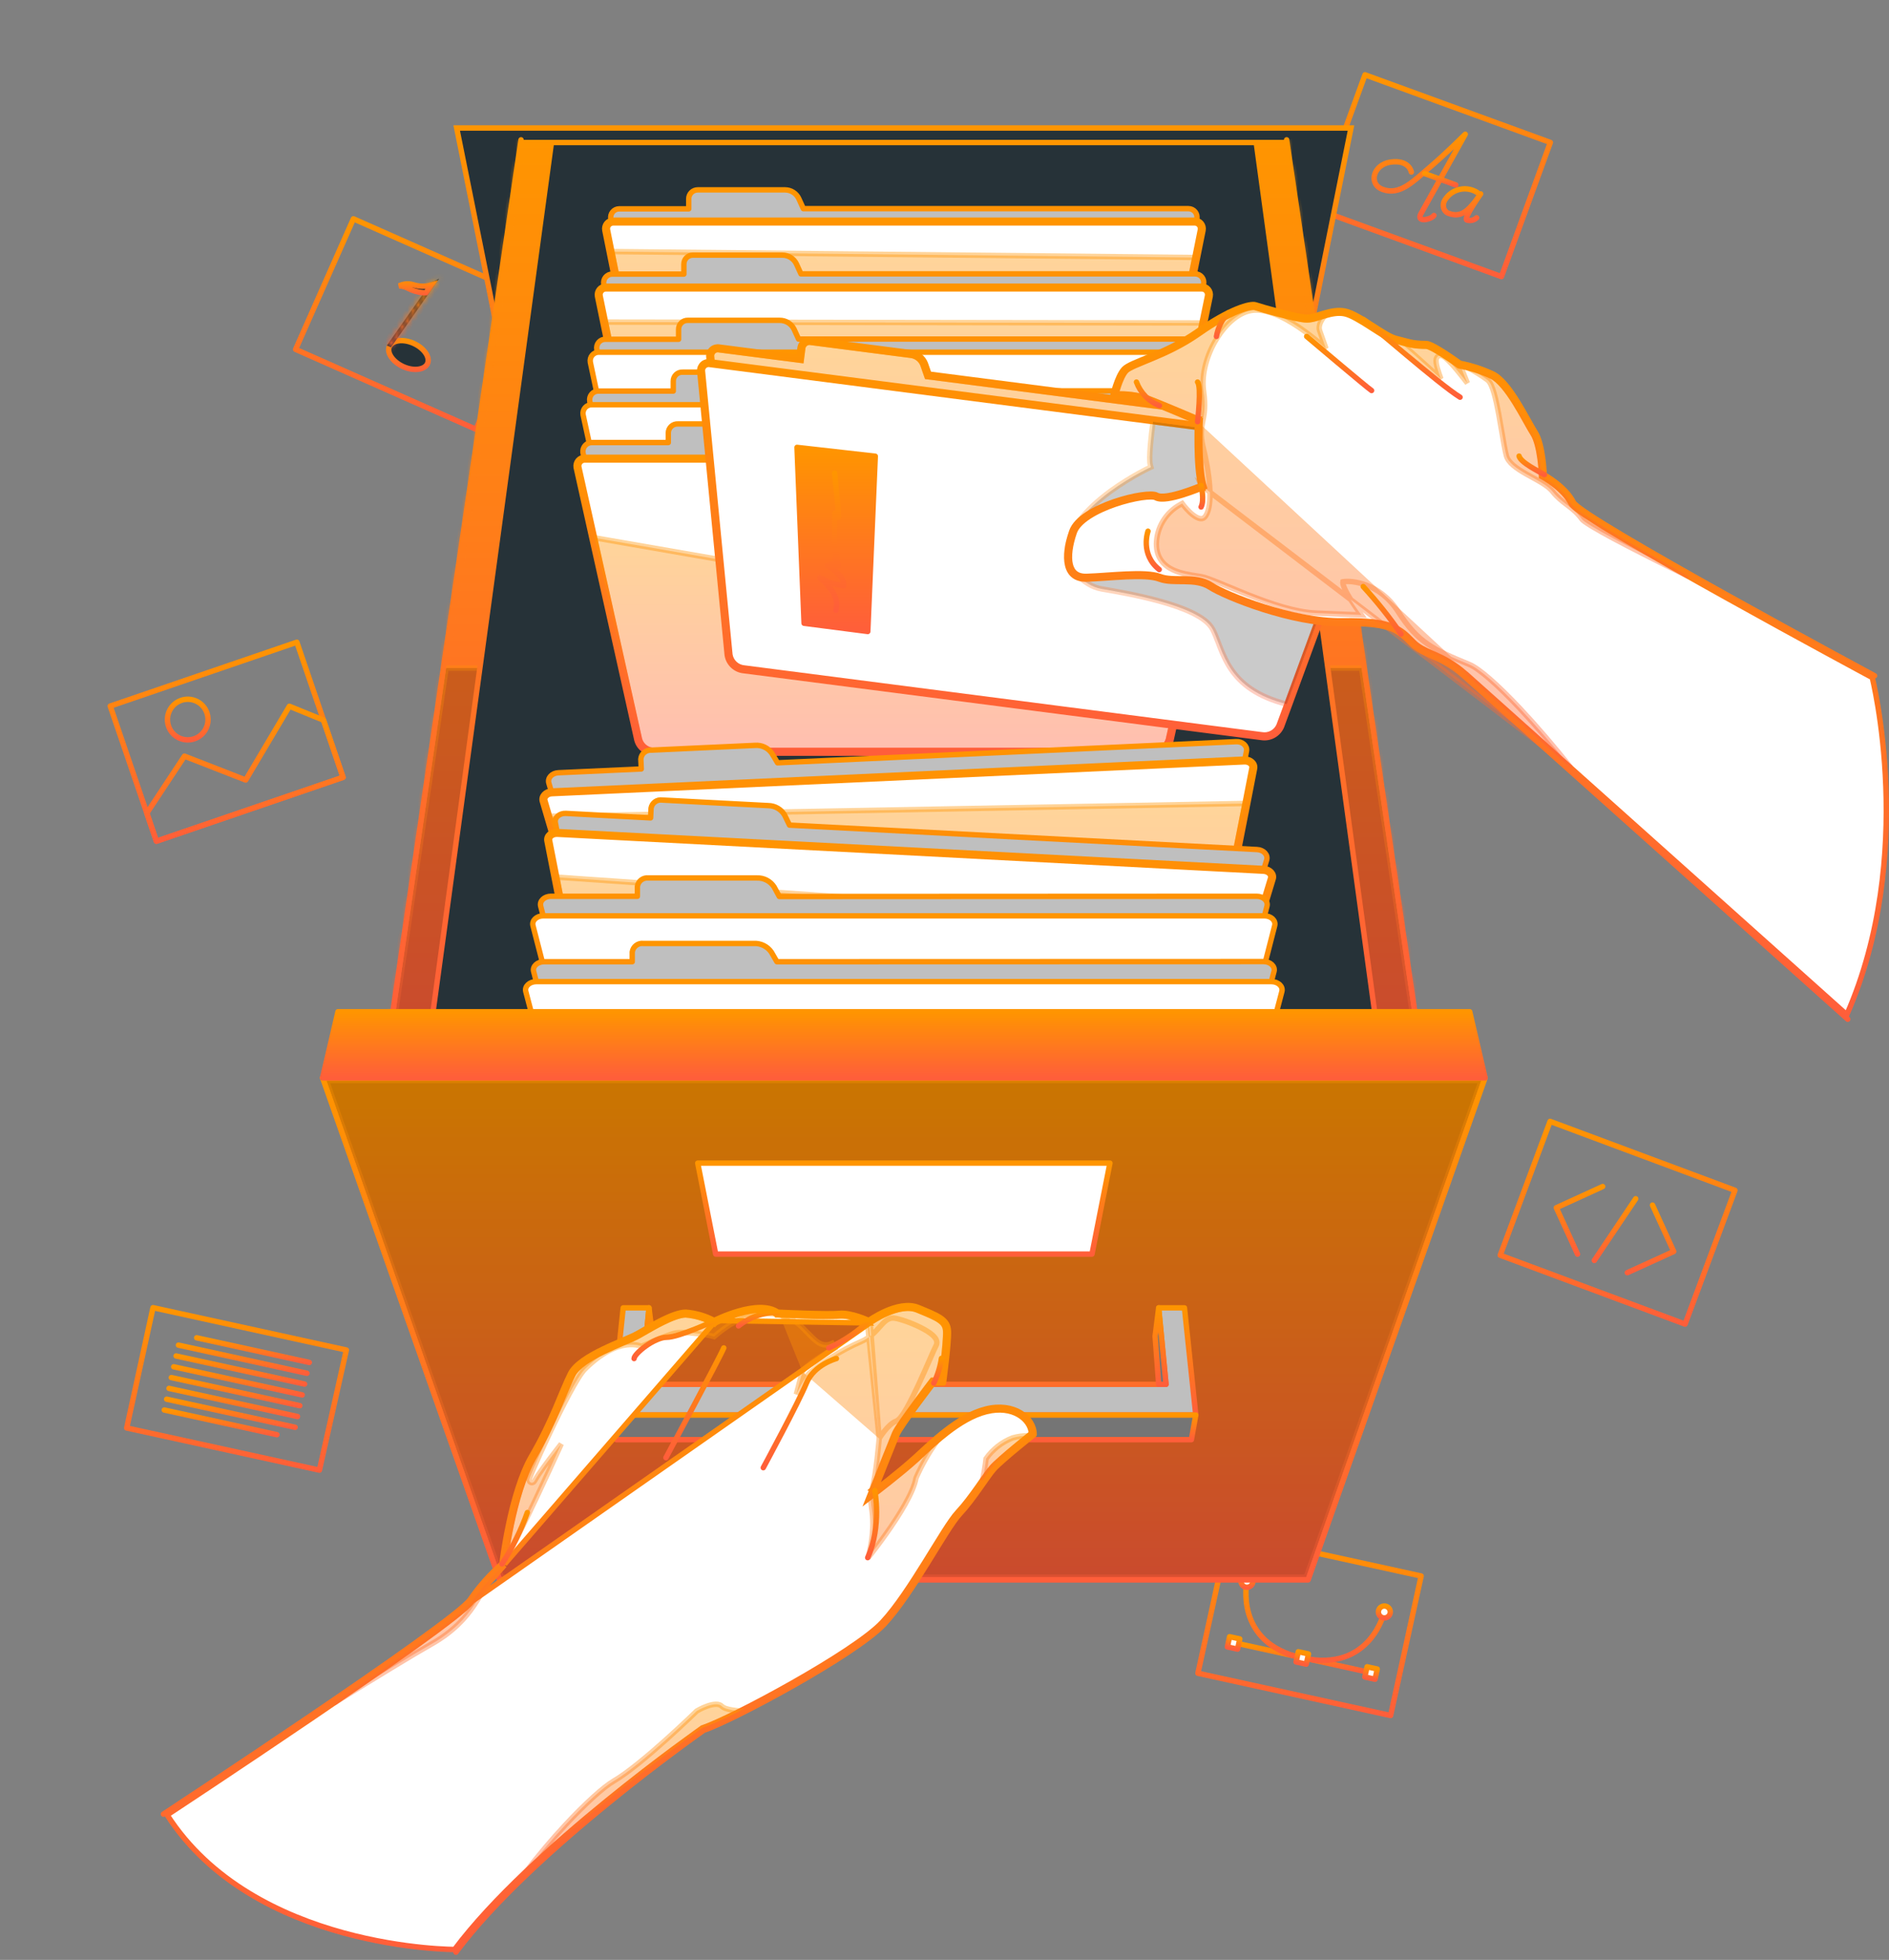 <svg width="350" height="363" viewBox="0 0 350 363" fill="none" xmlns="http://www.w3.org/2000/svg">
<rect x="0" y="0" width="350" height="363" fill="#808080" stroke="none"/>
<path d="M56.348 122.886L63.559 143.973L28.979 155.801L20.425 130.777L55.005 118.949L56.348 122.886Z" stroke="url(#paint0_linear)" stroke-linecap="round" stroke-linejoin="round"/>
<path d="M59.945 133.388L63.559 143.972L28.979 155.8L27.205 150.612L34.176 140.052L45.523 144.47L53.621 130.81L59.945 133.388Z" stroke="url(#paint1_linear)" stroke-linecap="round" stroke-linejoin="round"/>
<path d="M38.345 132.054C38.587 132.758 38.615 133.518 38.425 134.238C38.235 134.958 37.836 135.605 37.277 136.098C36.719 136.591 36.027 136.907 35.289 137.007C34.551 137.106 33.801 136.985 33.132 136.657C32.463 136.33 31.906 135.811 31.532 135.167C31.159 134.524 30.984 133.783 31.031 133.04C31.078 132.297 31.344 131.584 31.796 130.993C32.248 130.401 32.866 129.957 33.571 129.716C34.038 129.556 34.532 129.489 35.024 129.519C35.517 129.55 35.999 129.678 36.443 129.895C36.886 130.112 37.282 130.414 37.609 130.785C37.935 131.155 38.185 131.586 38.345 132.054V132.054Z" stroke="url(#paint2_linear)" stroke-linecap="round" stroke-linejoin="round"/>
<path d="M262.42 295.962L257.654 317.736L221.955 309.911L227.608 284.084L263.315 291.9L262.42 295.962Z" stroke="url(#paint3_linear)" stroke-linecap="round" stroke-linejoin="round"/>
<path d="M229.033 304.341L253.559 309.712" stroke="url(#paint4_linear)" stroke-linecap="round" stroke-linejoin="round"/>
<path d="M231.039 292.895C231.039 292.895 228.552 304.291 241.284 307.085C254.015 309.878 256.51 298.448 256.51 298.448" stroke="url(#paint5_linear)" stroke-linecap="round" stroke-linejoin="round"/>
<path d="M232.117 293.135C232.05 293.416 231.875 293.66 231.631 293.815C231.386 293.97 231.091 294.023 230.807 293.964C230.594 293.917 230.399 293.808 230.248 293.65C230.096 293.492 229.995 293.293 229.957 293.078C229.919 292.863 229.946 292.641 230.034 292.441C230.123 292.241 230.269 292.072 230.453 291.955C230.638 291.838 230.853 291.779 231.072 291.785C231.29 291.79 231.502 291.861 231.68 291.987C231.859 292.114 231.995 292.29 232.073 292.495C232.151 292.699 232.166 292.922 232.117 293.135V293.135Z" fill="white" stroke="url(#paint6_linear)" stroke-linecap="round" stroke-linejoin="round"/>
<path d="M257.588 298.713C257.567 298.864 257.515 299.008 257.435 299.138C257.356 299.267 257.25 299.379 257.125 299.465C257.001 299.552 256.859 299.612 256.71 299.642C256.561 299.671 256.407 299.67 256.259 299.637C256.111 299.604 255.971 299.541 255.848 299.452C255.725 299.363 255.622 299.249 255.545 299.118C255.468 298.986 255.419 298.841 255.401 298.69C255.383 298.539 255.397 298.386 255.441 298.241C255.521 297.975 255.699 297.75 255.939 297.609C256.178 297.469 256.462 297.424 256.733 297.484C257.004 297.543 257.243 297.703 257.401 297.931C257.559 298.159 257.626 298.438 257.588 298.713Z" fill="white" stroke="url(#paint7_linear)" stroke-linecap="round" stroke-linejoin="round"/>
<path d="M229.713 303.554L227.826 303.141L227.413 305.027L229.3 305.44L229.713 303.554Z" fill="white" stroke="url(#paint8_linear)" stroke-linecap="round" stroke-linejoin="round"/>
<path d="M242.441 306.336L240.554 305.923L240.141 307.809L242.028 308.222L242.441 306.336Z" fill="white" stroke="url(#paint9_linear)" stroke-linecap="round" stroke-linejoin="round"/>
<path d="M255.183 309.129L253.296 308.716L252.883 310.602L254.77 311.015L255.183 309.129Z" fill="white" stroke="url(#paint10_linear)" stroke-linecap="round" stroke-linejoin="round"/>
<path d="M97.219 59.13L88.201 79.512L54.773 64.708L65.482 40.53L98.902 55.325L97.219 59.13Z" stroke="url(#paint11_linear)" stroke-linecap="round" stroke-linejoin="round"/>
<path d="M79.215 67.333C78.986 67.849 78.431 68.235 77.602 68.37C76.778 68.503 75.748 68.371 74.722 67.908C73.693 67.444 72.906 66.767 72.453 66.067C71.997 65.363 71.91 64.694 72.139 64.172C72.368 63.652 72.923 63.266 73.751 63.133C74.575 63 75.606 63.135 76.632 63.598C77.66 64.062 78.448 64.739 78.901 65.439C79.356 66.142 79.444 66.811 79.215 67.333Z" fill="#263238" stroke="url(#paint12_linear)"/>
<mask id="path-14-inside-1" fill="white">
<path d="M81.363 51.612L72.444 64.335L71.682 63.995L78.205 54.696L79.862 52.275C80.38 52.135 80.873 51.914 81.321 51.621L81.363 51.612Z"/>
</mask>
<path d="M81.363 51.612L72.444 64.335L71.682 63.995L78.205 54.696L79.862 52.275C80.38 52.135 80.873 51.914 81.321 51.621L81.363 51.612Z" fill="#263238"/>
<path d="M81.363 51.612L82.182 52.186L83.615 50.142L81.167 50.632L81.363 51.612ZM72.444 64.335L72.037 65.249L72.79 65.584L73.263 64.909L72.444 64.335ZM71.682 63.995L70.863 63.421L70.166 64.415L71.275 64.909L71.682 63.995ZM78.205 54.696L79.023 55.27L79.03 55.261L78.205 54.696ZM79.862 52.275L79.601 51.31L79.246 51.406L79.037 51.71L79.862 52.275ZM81.321 51.621L81.125 50.64L80.935 50.678L80.774 50.784L81.321 51.621ZM80.544 51.038L71.625 63.761L73.263 64.909L82.182 52.186L80.544 51.038ZM72.851 63.422L72.089 63.082L71.275 64.909L72.037 65.249L72.851 63.422ZM72.5 64.57L79.023 55.27L77.386 54.121L70.863 63.421L72.5 64.57ZM79.03 55.261L80.688 52.84L79.037 51.71L77.38 54.131L79.03 55.261ZM80.124 53.241C80.743 53.073 81.332 52.809 81.869 52.457L80.774 50.784C80.413 51.02 80.017 51.198 79.601 51.31L80.124 53.241ZM81.517 52.601L81.559 52.593L81.167 50.632L81.125 50.64L81.517 52.601Z" fill="url(#paint13_linear)" mask="url(#path-14-inside-1)"/>
<path d="M78.257 54.19L78.257 54.19L78.246 54.189C77.336 54.115 76.452 53.852 75.649 53.419L75.648 53.418C75.124 53.136 74.546 52.974 73.955 52.943C74.7 52.6 75.606 52.431 76.62 52.752L76.62 52.752C77.692 53.091 78.839 53.104 79.917 52.791L78.918 54.208C78.698 54.219 78.477 54.213 78.257 54.19Z" fill="#263238" stroke="url(#paint14_linear)"/>
<path d="M320.001 224.356L312.218 245.243L277.969 232.487L287.203 207.696L321.451 220.46L320.001 224.356Z" stroke="url(#paint15_linear)" stroke-linecap="round" stroke-linejoin="round"/>
<path d="M296.95 219.764L288.363 223.693L292.292 232.288" stroke="url(#paint16_linear)" stroke-linecap="round" stroke-linejoin="round"/>
<path d="M301.518 235.719L310.113 231.799L306.184 223.204" stroke="url(#paint17_linear)" stroke-linecap="round" stroke-linejoin="round"/>
<path d="M303.067 222.027L295.4 233.457" stroke="url(#paint18_linear)" stroke-linecap="round" stroke-linejoin="round"/>
<path d="M285.827 30.285L278.193 51.231L243.854 38.707L252.913 13.857L287.253 26.382L285.827 30.285Z" stroke="url(#paint19_linear)" stroke-linecap="round" stroke-linejoin="round"/>
<path d="M261.5 31.86C261.5 31.86 261.085 29.515 257.621 30.029C254.421 30.509 253.476 34.107 256.212 35.093C259.386 36.253 261.873 33.568 264.964 30.949C268.189 28.189 271.115 25.213 271.488 24.865C271.488 24.865 264.218 37.87 263.274 39.585C262.329 41.301 265.172 40.671 265.686 39.909" stroke="url(#paint20_linear)" stroke-linecap="round" stroke-linejoin="round"/>
<path d="M273.775 35.698C272.866 35.092 271.759 34.855 270.68 35.037C269.602 35.218 268.634 35.805 267.973 36.676C266.962 37.894 267.493 39.163 268.363 39.502C270.601 40.331 271.985 39.337 274.339 35.913C274.339 35.913 271.082 40.489 271.778 40.746C272.089 40.85 272.422 40.867 272.742 40.795C273.062 40.724 273.356 40.566 273.593 40.34" stroke="url(#paint21_linear)" stroke-linecap="round" stroke-linejoin="round"/>
<path d="M263.978 32.159L269.73 34.256" stroke="url(#paint22_linear)" stroke-linecap="round" stroke-linejoin="round"/>
<path d="M59.183 272.289L23.475 264.481L28.349 242.201L64.172 250.042L59.183 272.289Z" stroke="url(#paint23_linear)" stroke-linecap="round" stroke-linejoin="round"/>
<path d="M36.438 247.779L57.309 252.346" stroke="url(#paint24_linear)" stroke-linecap="round" stroke-linejoin="round"/>
<path d="M33.065 249.139L56.87 254.352" stroke="url(#paint25_linear)" stroke-linecap="round" stroke-linejoin="round"/>
<path d="M32.626 251.145L56.431 256.35" stroke="url(#paint26_linear)" stroke-linecap="round" stroke-linejoin="round"/>
<path d="M32.187 253.15L55.992 258.356" stroke="url(#paint27_linear)" stroke-linecap="round" stroke-linejoin="round"/>
<path d="M31.747 255.148L55.552 260.353" stroke="url(#paint28_linear)" stroke-linecap="round" stroke-linejoin="round"/>
<path d="M31.316 257.154L55.121 262.36" stroke="url(#paint29_linear)" stroke-linecap="round" stroke-linejoin="round"/>
<path d="M30.877 259.151L54.682 264.357" stroke="url(#paint30_linear)" stroke-linecap="round" stroke-linejoin="round"/>
<path d="M30.438 261.157L51.308 265.724" stroke="url(#paint31_linear)" stroke-linecap="round" stroke-linejoin="round"/>
<path d="M250.313 23.707L233.846 105.627H101.085L84.617 23.707H250.313Z" fill="#263238" stroke="url(#paint32_linear)"/>
<mask id="path-35-inside-2" fill="white">
<path d="M96.54 25.901L71.939 193.191H262.992L238.392 25.901"/>
</mask>
<path d="M96.54 25.901L71.939 193.191H262.992L238.392 25.901" fill="url(#paint33_linear)"/>
<path d="M71.939 193.191L70.95 193.045L70.781 194.191H71.939V193.191ZM262.992 193.191V194.191H264.15L263.982 193.045L262.992 193.191ZM95.55 25.755L70.95 193.045L72.928 193.336L97.529 26.046L95.55 25.755ZM71.939 194.191H262.992V192.191H71.939V194.191ZM263.982 193.045L239.381 25.755L237.402 26.046L262.003 193.336L263.982 193.045Z" fill="url(#paint34_linear)" mask="url(#path-35-inside-2)"/>
<path opacity="0.3" d="M252.274 123.734L262.413 192.691H72.518L82.657 123.734H252.274Z" fill="black" fill-opacity="0.7" stroke="url(#paint35_linear)"/>
<path d="M96.54 25.901L71.939 193.191H262.992L238.392 25.901" stroke="url(#paint36_linear)" stroke-linecap="round" stroke-linejoin="round"/>
<path d="M79.515 192.691L102.173 26.401H232.758L255.415 192.691H79.515Z" fill="#263238" stroke="url(#paint37_linear)"/>
<path d="M220.206 38.649H148.849L148.02 36.825C147.798 36.33 147.437 35.91 146.981 35.616C146.525 35.322 145.993 35.166 145.451 35.167H129.271C128.832 35.167 128.41 35.342 128.099 35.653C127.788 35.964 127.614 36.386 127.614 36.825V38.682H114.725C114.492 38.682 114.263 38.734 114.052 38.834C113.842 38.934 113.657 39.079 113.51 39.259C113.362 39.438 113.256 39.649 113.2 39.874C113.143 40.1 113.138 40.335 113.183 40.563L123.726 92.989H211.204L221.748 40.563C221.799 40.333 221.797 40.094 221.743 39.864C221.689 39.634 221.585 39.42 221.437 39.236C221.289 39.052 221.101 38.904 220.888 38.802C220.675 38.701 220.442 38.648 220.206 38.649V38.649Z" fill="#BFBFBF" stroke="url(#paint38_linear)" stroke-linecap="round" stroke-linejoin="round"/>
<path d="M221.498 47.096L221.498 47.096L212.132 93.67L212.131 93.674C212.018 94.259 211.705 94.787 211.245 95.166C210.786 95.546 210.209 95.754 209.612 95.755H125.318C124.722 95.754 124.144 95.546 123.685 95.166C123.225 94.787 122.912 94.259 122.8 93.674L122.799 93.67L113.25 45.994L113.25 45.993L112.563 42.571C112.563 42.571 112.563 42.571 112.563 42.571C112.532 42.417 112.536 42.258 112.573 42.105C112.611 41.952 112.681 41.81 112.78 41.687C112.879 41.565 113.003 41.465 113.144 41.396C113.285 41.328 113.438 41.291 113.594 41.287L221.341 41.287L221.346 41.287C221.505 41.286 221.663 41.32 221.808 41.387C221.953 41.455 222.081 41.553 222.183 41.676C222.285 41.799 222.358 41.944 222.397 42.098C222.436 42.253 222.44 42.415 222.409 42.571L221.498 47.096Z" fill="white" stroke="url(#paint39_linear)"/>
<path opacity="0.4" d="M113.372 46.598L221.379 47.688L212.132 93.669L212.131 93.674C212.018 94.259 211.705 94.787 211.246 95.166C210.786 95.546 210.209 95.754 209.613 95.755H125.318C124.722 95.754 124.145 95.546 123.685 95.166C123.226 94.787 122.913 94.259 122.8 93.674L122.799 93.67L113.372 46.598Z" fill="url(#paint40_linear)" stroke="url(#paint41_linear)"/>
<path d="M222.9 42.669L221.988 47.194L212.622 93.768C212.487 94.468 212.113 95.098 211.564 95.552C211.015 96.006 210.325 96.254 209.613 96.255H125.317C124.605 96.254 123.915 96.006 123.366 95.552C122.817 95.098 122.443 94.468 122.309 93.768L112.76 46.092L112.072 42.669C112.027 42.443 112.033 42.209 112.088 41.986C112.143 41.762 112.246 41.553 112.391 41.373C112.535 41.194 112.718 41.048 112.925 40.947C113.132 40.846 113.359 40.791 113.589 40.787H221.341C221.575 40.785 221.807 40.835 222.019 40.934C222.231 41.033 222.419 41.177 222.568 41.357C222.717 41.538 222.824 41.749 222.882 41.976C222.939 42.202 222.945 42.439 222.9 42.669Z" stroke="url(#paint42_linear)" stroke-linecap="round" stroke-linejoin="round"/>
<path d="M221.474 50.725H148.402L147.573 48.91C147.339 48.412 146.967 47.991 146.501 47.697C146.036 47.404 145.496 47.249 144.945 47.252H128.368C127.928 47.252 127.507 47.427 127.196 47.738C126.885 48.049 126.71 48.471 126.71 48.91V50.767H113.448C113.214 50.764 112.981 50.813 112.768 50.911C112.554 51.009 112.365 51.154 112.214 51.334C112.064 51.514 111.955 51.725 111.896 51.953C111.837 52.18 111.829 52.418 111.874 52.648L122.649 104.917H212.224L222.999 52.648C223.05 52.419 223.049 52.181 222.996 51.952C222.943 51.723 222.84 51.509 222.694 51.325C222.548 51.141 222.362 50.991 222.152 50.888C221.941 50.784 221.709 50.729 221.474 50.725V50.725Z" fill="#BFBFBF" stroke="url(#paint43_linear)" stroke-linecap="round" stroke-linejoin="round"/>
<path d="M223.735 54.789C223.735 54.79 223.735 54.791 223.735 54.792L222.825 59.211L222.824 59.211L213.218 105.734C213.218 105.734 213.218 105.734 213.218 105.734C213.094 106.328 212.769 106.861 212.296 107.241C211.824 107.622 211.235 107.828 210.628 107.823H210.624L124.306 107.823L124.302 107.823C123.696 107.828 123.106 107.622 122.634 107.241C122.162 106.861 121.837 106.329 121.713 105.735C121.713 105.735 121.712 105.734 121.712 105.734L112.073 59.054L112.073 59.054L111.195 54.789C111.165 54.632 111.171 54.47 111.211 54.316C111.251 54.16 111.326 54.016 111.429 53.892C111.532 53.769 111.661 53.67 111.807 53.603C111.953 53.536 112.112 53.502 112.273 53.505L112.273 53.505H112.28L222.651 53.505L222.657 53.505C222.818 53.502 222.977 53.536 223.123 53.603C223.269 53.67 223.399 53.769 223.502 53.892C223.605 54.016 223.679 54.16 223.72 54.316C223.76 54.47 223.765 54.632 223.735 54.789Z" fill="white" stroke="url(#paint44_linear)"/>
<path opacity="0.4" d="M112.197 59.656L222.701 59.811L213.218 105.734C213.218 105.734 213.218 105.734 213.218 105.734C213.094 106.328 212.769 106.861 212.297 107.241C211.824 107.622 211.235 107.828 210.628 107.823H210.624L124.307 107.823L124.303 107.823C123.696 107.828 123.107 107.622 122.634 107.241C122.162 106.861 121.837 106.328 121.713 105.735C121.713 105.735 121.713 105.734 121.713 105.734L112.197 59.656Z" fill="url(#paint45_linear)" stroke="url(#paint46_linear)"/>
<path d="M224.226 54.886L223.314 59.312L213.708 105.836C213.56 106.543 213.172 107.177 212.61 107.631C212.048 108.084 211.346 108.329 210.624 108.323H124.306C123.584 108.329 122.882 108.084 122.32 107.631C121.758 107.177 121.37 106.543 121.223 105.836L111.583 59.155L110.705 54.886C110.66 54.655 110.668 54.418 110.727 54.19C110.786 53.963 110.895 53.752 111.045 53.571C111.196 53.391 111.385 53.247 111.599 53.149C111.812 53.051 112.045 53.002 112.28 53.005H222.651C222.886 53.002 223.119 53.051 223.332 53.149C223.545 53.247 223.734 53.391 223.885 53.571C224.036 53.752 224.145 53.963 224.204 54.19C224.263 54.418 224.27 54.655 224.226 54.886V54.886Z" stroke="url(#paint47_linear)" stroke-linecap="round" stroke-linejoin="round"/>
<path d="M222.734 62.802H147.962L147.133 60.987C146.889 60.484 146.507 60.061 146.032 59.767C145.556 59.474 145.007 59.322 144.448 59.329H127.44C127.218 59.322 126.997 59.36 126.79 59.441C126.583 59.521 126.394 59.642 126.235 59.797C126.076 59.951 125.949 60.136 125.863 60.34C125.776 60.545 125.732 60.765 125.732 60.987V62.835H112.197C111.96 62.828 111.724 62.873 111.507 62.968C111.29 63.064 111.097 63.206 110.942 63.386C110.787 63.566 110.674 63.777 110.611 64.006C110.549 64.235 110.538 64.475 110.58 64.708L121.629 116.819H213.302L224.35 64.708C224.398 64.472 224.392 64.229 224.332 63.996C224.272 63.763 224.16 63.547 224.004 63.363C223.849 63.18 223.654 63.034 223.434 62.937C223.214 62.839 222.974 62.793 222.734 62.802V62.802Z" fill="#BFBFBF" stroke="url(#paint48_linear)" stroke-linecap="round" stroke-linejoin="round"/>
<path d="M223.944 65.231H110.986C110.75 65.223 110.516 65.268 110.3 65.363C110.084 65.458 109.891 65.6 109.737 65.779C109.583 65.958 109.471 66.169 109.409 66.397C109.347 66.624 109.336 66.863 109.378 67.096L120.154 117.897C120.312 118.61 120.712 119.248 121.286 119.701C121.86 120.154 122.572 120.395 123.303 120.383H211.635C212.366 120.395 213.079 120.154 213.653 119.701C214.227 119.248 214.627 118.61 214.785 117.897L225.56 67.096C225.603 66.862 225.592 66.623 225.53 66.395C225.467 66.166 225.354 65.955 225.199 65.776C225.044 65.597 224.851 65.455 224.634 65.361C224.416 65.266 224.181 65.222 223.944 65.231V65.231Z" fill="white" stroke="url(#paint49_linear)" stroke-linecap="round" stroke-linejoin="round"/>
<path d="M224.002 72.392H147.515L146.645 70.585C146.388 70.079 145.995 69.656 145.51 69.363C145.025 69.07 144.468 68.919 143.901 68.927H126.495C126.27 68.915 126.044 68.949 125.832 69.026C125.621 69.104 125.427 69.224 125.263 69.379C125.1 69.535 124.969 69.722 124.88 69.929C124.791 70.136 124.746 70.359 124.746 70.585V72.433H110.929C110.69 72.421 110.451 72.463 110.23 72.556C110.009 72.648 109.812 72.789 109.653 72.968C109.494 73.147 109.377 73.36 109.311 73.59C109.245 73.82 109.231 74.062 109.271 74.298L120.568 126.26H214.354L225.652 74.298C225.699 74.06 225.691 73.814 225.628 73.579C225.566 73.344 225.451 73.127 225.292 72.943C225.133 72.759 224.934 72.614 224.711 72.519C224.487 72.423 224.245 72.38 224.002 72.392V72.392Z" fill="#BFBFBF" stroke="url(#paint50_linear)" stroke-linecap="round" stroke-linejoin="round"/>
<path d="M225.237 74.962H109.693C109.454 74.949 109.215 74.991 108.994 75.084C108.774 75.176 108.576 75.317 108.417 75.496C108.258 75.675 108.141 75.888 108.075 76.118C108.009 76.348 107.996 76.59 108.036 76.826L119.051 127.478C119.232 128.19 119.65 128.82 120.236 129.263C120.822 129.706 121.541 129.936 122.276 129.915H212.622C213.356 129.936 214.076 129.706 214.662 129.263C215.248 128.82 215.665 128.19 215.846 127.478L226.862 76.826C226.901 76.593 226.888 76.354 226.824 76.126C226.76 75.899 226.646 75.688 226.49 75.51C226.335 75.331 226.142 75.19 225.925 75.095C225.709 75 225.474 74.954 225.237 74.962V74.962Z" fill="white" stroke="url(#paint51_linear)" stroke-linecap="round" stroke-linejoin="round"/>
<path d="M225.262 81.982H147.067L146.18 80.175C145.911 79.665 145.506 79.241 145.01 78.948C144.514 78.655 143.946 78.506 143.37 78.517H125.608C125.158 78.495 124.718 78.651 124.384 78.953C124.05 79.254 123.849 79.676 123.826 80.125V81.965H109.669C109.433 81.964 109.2 82.012 108.985 82.108C108.77 82.203 108.577 82.343 108.42 82.519C108.263 82.695 108.146 82.902 108.075 83.126C108.005 83.351 107.983 83.588 108.011 83.822L119.565 135.626H215.399L226.953 83.822C226.979 83.587 226.955 83.349 226.881 83.123C226.807 82.898 226.686 82.692 226.526 82.517C226.366 82.343 226.17 82.205 225.952 82.113C225.734 82.02 225.499 81.976 225.262 81.982V81.982Z" fill="#BFBFBF" stroke="url(#paint52_linear)" stroke-linecap="round" stroke-linejoin="round"/>
<path d="M108.387 85.2L108.398 85.201H108.409H226.522V84.701L226.554 85.2C226.721 85.189 226.887 85.216 227.042 85.278C227.196 85.341 227.335 85.438 227.447 85.561C227.559 85.685 227.641 85.832 227.689 85.992C227.735 86.147 227.746 86.311 227.721 86.472L220.63 118.277L220.63 118.277L216.488 136.939C216.319 137.546 215.951 138.079 215.443 138.452C214.932 138.828 214.309 139.02 213.676 138.997L213.667 138.997H213.658H121.322H121.314L121.305 138.997C120.671 139.02 120.048 138.828 119.537 138.452C119.029 138.079 118.661 137.546 118.492 136.939L110.007 98.882L110.007 98.882L107.243 86.465C107.22 86.308 107.232 86.147 107.277 85.994C107.323 85.837 107.404 85.692 107.513 85.569C107.622 85.447 107.757 85.35 107.909 85.286C108.06 85.222 108.223 85.193 108.387 85.2Z" fill="white" stroke="url(#paint53_linear)"/>
<path opacity="0.4" d="M121.289 138.988H121.28L121.272 138.988C120.638 139.011 120.015 138.819 119.504 138.443C118.996 138.07 118.628 137.537 118.459 136.93L110.137 99.602L220.516 118.78L216.488 136.93C216.319 137.537 215.951 138.07 215.443 138.443C214.932 138.819 214.31 139.011 213.676 138.988L213.667 138.988H213.658H121.289Z" fill="url(#paint54_linear)" stroke="url(#paint55_linear)"/>
<path d="M226.522 84.701H108.409C108.171 84.69 107.934 84.733 107.714 84.826C107.495 84.918 107.299 85.058 107.14 85.236C106.981 85.414 106.864 85.624 106.797 85.853C106.73 86.082 106.714 86.322 106.751 86.557L109.519 98.99L118.007 137.06C118.204 137.78 118.639 138.413 119.241 138.855C119.843 139.297 120.576 139.523 121.322 139.497H213.658C214.404 139.523 215.138 139.297 215.739 138.855C216.341 138.413 216.776 137.78 216.973 137.06L221.118 118.386L228.213 86.566C228.252 86.327 228.237 86.082 228.168 85.85C228.1 85.618 227.98 85.404 227.817 85.225C227.655 85.046 227.454 84.906 227.23 84.815C227.005 84.724 226.763 84.685 226.522 84.701V84.701Z" stroke="url(#paint56_linear)" stroke-linecap="round" stroke-linejoin="round"/>
<path d="M144.067 141.287L143.022 139.546C142.68 139.044 142.21 138.641 141.661 138.379C141.112 138.117 140.504 138.005 139.897 138.055L120.602 138.941C120.137 138.923 119.683 139.085 119.335 139.394C118.987 139.703 118.773 140.135 118.737 140.599L118.819 142.423L103.436 143.127C102.259 143.177 101.413 144.105 101.695 145.042L116.615 195.603L220.753 190.812L230.957 139.115C231.139 138.154 230.219 137.309 229.034 137.367L144.067 141.287Z" fill="#BFBFBF" stroke="url(#paint57_linear)" stroke-linecap="round" stroke-linejoin="round"/>
<path d="M231.958 142.25L231.958 142.252L230.797 148.203L230.797 148.204L222.041 192.633C221.852 193.269 221.462 193.827 220.928 194.222C220.388 194.621 219.733 194.832 219.062 194.821L219.046 194.821L219.031 194.821L118.68 199.43L118.665 199.431L118.649 199.432C117.982 199.505 117.309 199.356 116.735 199.009C116.167 198.665 115.726 198.145 115.48 197.528L101.636 150.554L101.636 150.553L100.965 148.275C100.965 148.275 100.965 148.275 100.965 148.275C100.884 147.999 100.959 147.71 101.185 147.463C101.413 147.212 101.79 147.02 102.255 147L102.257 147L230.571 141.099C230.572 141.099 230.572 141.099 230.572 141.099C231.033 141.079 231.422 141.237 231.67 141.465C231.915 141.691 232.014 141.971 231.958 142.25Z" fill="white" stroke="url(#paint58_linear)"/>
<path opacity="0.4" d="M219.062 194.821L219.046 194.821L219.031 194.821L118.68 199.43L118.665 199.431L118.649 199.432C117.982 199.505 117.309 199.356 116.735 199.009C116.167 198.665 115.726 198.145 115.48 197.528L101.821 151.183L230.678 148.811L222.041 192.633C221.852 193.269 221.462 193.827 220.928 194.222C220.389 194.621 219.733 194.832 219.062 194.821Z" fill="url(#paint59_linear)" stroke="url(#paint60_linear)"/>
<path d="M232.448 142.348L231.288 148.299L222.527 192.751C222.31 193.502 221.853 194.16 221.225 194.624C220.598 195.088 219.835 195.333 219.054 195.321L118.703 199.929C117.927 200.014 117.144 199.841 116.476 199.436C115.808 199.032 115.291 198.419 115.006 197.691L101.156 150.695L100.485 148.415C100.211 147.479 101.057 146.55 102.234 146.501L230.55 140.599C231.719 140.55 232.639 141.395 232.448 142.348Z" stroke="url(#paint61_linear)" stroke-linecap="round" stroke-linejoin="round"/>
<path d="M146.28 152.825L145.393 151.001C145.088 150.464 144.647 150.016 144.115 149.702C143.582 149.388 142.977 149.219 142.359 149.211L122.707 148.183C122.236 148.111 121.756 148.226 121.369 148.503C120.981 148.78 120.718 149.198 120.635 149.667L120.544 151.482L104.862 150.653C103.66 150.587 102.715 151.424 102.897 152.377L113.034 204.007L219.236 209.561L234.695 159.273C234.977 158.337 234.123 157.408 232.921 157.35L146.28 152.825Z" fill="#BFBFBF" stroke="url(#paint62_linear)" stroke-linecap="round" stroke-linejoin="round"/>
<path d="M235.419 162.63L235.418 162.634L232.932 170.822L232.932 170.823L220.39 211.628C220.128 212.248 219.673 212.767 219.091 213.106C218.503 213.449 217.818 213.59 217.142 213.507L217.125 213.505L217.107 213.504L114.768 208.158L114.751 208.157L114.734 208.157C114.053 208.167 113.387 207.955 112.838 207.553C112.295 207.155 111.895 206.593 111.696 205.95L103.04 161.821L103.04 161.821L101.829 155.646L101.829 155.646L101.829 155.644C101.775 155.373 101.874 155.097 102.129 154.874C102.387 154.647 102.795 154.491 103.276 154.518L103.277 154.518L234.095 161.356C234.096 161.356 234.096 161.356 234.096 161.356C234.578 161.383 234.968 161.581 235.202 161.834C235.432 162.083 235.502 162.366 235.419 162.63Z" fill="white" stroke="url(#paint63_linear)"/>
<path opacity="0.4" d="M217.109 213.507L217.092 213.505L217.074 213.504L114.734 208.158L114.718 208.157L114.701 208.157C114.02 208.167 113.354 207.955 112.805 207.553C112.262 207.155 111.861 206.593 111.663 205.95L103.132 162.461L232.714 171.424L220.357 211.628C220.095 212.248 219.639 212.767 219.058 213.106C218.469 213.449 217.785 213.59 217.109 213.507Z" fill="url(#paint64_linear)" stroke="url(#paint65_linear)"/>
<path d="M235.897 162.779L233.41 170.969L220.861 211.798C220.559 212.529 220.025 213.14 219.343 213.538C218.66 213.936 217.866 214.1 217.081 214.003L114.742 208.657C113.952 208.669 113.18 208.423 112.543 207.956C111.905 207.489 111.438 206.827 111.211 206.071L102.549 161.917L101.339 155.742C101.148 154.789 102.101 153.952 103.303 154.018L234.123 160.856C235.325 160.923 236.187 161.851 235.897 162.779Z" stroke="url(#paint66_linear)" stroke-linecap="round" stroke-linejoin="round"/>
<path d="M144.39 166.045L143.428 164.272C143.088 163.744 142.617 163.314 142.06 163.023C141.504 162.732 140.881 162.591 140.254 162.614H120.12C119.644 162.562 119.165 162.698 118.787 162.994C118.41 163.29 118.162 163.721 118.098 164.197V166.004H102.084C100.858 166.004 99.938 166.882 100.178 167.827L113.241 218.695H221.689L234.752 167.827C234.993 166.882 234.073 166.004 232.846 166.004L144.39 166.045Z" fill="#BFBFBF" stroke="url(#paint67_linear)" stroke-linecap="round" stroke-linejoin="round"/>
<path d="M219.684 223.428H115.247C113.44 223.428 111.874 222.425 111.517 221.04L98.753 171.449C98.504 170.505 99.424 169.626 100.659 169.626H234.272C235.507 169.626 236.427 170.505 236.178 171.449L223.447 221.04C223.091 222.425 221.524 223.428 219.684 223.428Z" fill="white" stroke="url(#paint68_linear)" stroke-linecap="round" stroke-linejoin="round"/>
<path d="M143.942 178.122L142.922 176.356C142.565 175.833 142.079 175.41 141.512 175.127C140.945 174.844 140.315 174.711 139.682 174.74H119.209C118.726 174.683 118.241 174.817 117.855 175.112C117.47 175.408 117.215 175.842 117.145 176.323V178.122H100.824C99.565 178.122 98.628 179 98.877 179.945L112.196 230.655H222.734L236.054 179.92C236.302 178.975 235.366 178.097 234.106 178.097L143.942 178.122Z" fill="#BFBFBF" stroke="url(#paint69_linear)" stroke-linecap="round" stroke-linejoin="round"/>
<path d="M220.728 235.454H114.203C112.363 235.454 110.771 234.451 110.406 233.067L97.418 183.634C97.178 182.689 98.114 181.81 99.366 181.81H235.565C236.817 181.81 237.753 182.689 237.513 183.634L224.524 233.067C224.16 234.484 222.568 235.454 220.728 235.454Z" fill="white" stroke="url(#paint70_linear)" stroke-linecap="round" stroke-linejoin="round"/>
<path d="M274.453 200.131L242.016 292.121H92.915L60.477 200.131H274.453Z" fill="url(#paint71_linear)" stroke="url(#paint72_linear)"/>
<path opacity="0.3" d="M274.453 200.131L242.016 292.121H92.915L60.477 200.131H274.453Z" fill="black" fill-opacity="0.7" stroke="url(#paint73_linear)"/>
<path d="M242.37 292.621H92.561L59.771 199.631H275.16L242.37 292.621Z" stroke="url(#paint74_linear)" stroke-linecap="round" stroke-linejoin="round"/>
<path d="M272.308 187.388H62.622L59.771 199.631H275.16L272.308 187.388Z" fill="url(#paint75_linear)" stroke="url(#paint76_linear)" stroke-linecap="round" stroke-linejoin="round"/>
<path d="M115.471 242.234L113.374 262.086H221.557L219.46 242.234H214.686L216.045 256.4H118.885L120.245 242.234H115.471Z" fill="#BFBFBF" stroke="url(#paint77_linear)" stroke-linecap="round" stroke-linejoin="round"/>
<path d="M220.745 266.644H114.186L113.374 262.085H221.557L220.745 266.644Z" fill="#757575" stroke="url(#paint78_linear)" stroke-linecap="round" stroke-linejoin="round"/>
<path d="M214.686 242.234L214.022 247.498L214.686 256.4H216.045L214.686 242.234Z" fill="#757575" stroke="url(#paint79_linear)" stroke-linecap="round" stroke-linejoin="round"/>
<path d="M120.245 242.234L120.916 247.498L120.245 256.4H118.886L120.245 242.234Z" fill="#757575" stroke="url(#paint80_linear)" stroke-linecap="round" stroke-linejoin="round"/>
<path d="M202.327 232.271H132.603L129.279 215.429H205.651L202.327 232.271Z" fill="white" stroke="url(#paint81_linear)" stroke-linecap="round" stroke-linejoin="round"/>
<path d="M171.66 69.457L171.762 69.749L172.068 69.788L253.197 80.257L253.216 80.259L253.235 80.26C253.409 80.269 253.578 80.317 253.73 80.401C253.882 80.484 254.014 80.601 254.115 80.742C254.217 80.883 254.285 81.045 254.315 81.216C254.344 81.382 254.336 81.551 254.293 81.713L235.689 132.22L137.016 119.499L131.827 65.924C131.826 65.756 131.861 65.589 131.931 65.436C132.004 65.277 132.111 65.137 132.245 65.026C132.379 64.914 132.537 64.835 132.706 64.793C132.875 64.751 133.051 64.748 133.222 64.784L133.241 64.787L133.261 64.79L147.948 66.68L148.444 66.744L148.508 66.248L148.746 64.401C148.814 64.079 149.004 63.796 149.277 63.611C149.554 63.424 149.894 63.355 150.222 63.418L150.237 63.42L150.252 63.422L168.686 65.801L168.686 65.801L168.7 65.803C169.203 65.853 169.682 66.041 170.086 66.345C170.486 66.648 170.797 67.054 170.984 67.519L171.66 69.457Z" fill="white" stroke="url(#paint82_linear)"/>
<path opacity="0.4" d="M171.66 69.457L171.762 69.749L172.068 69.788L253.197 80.257L253.216 80.259L253.235 80.26C253.409 80.269 253.578 80.317 253.73 80.401C253.882 80.484 254.014 80.601 254.115 80.742C254.217 80.883 254.285 81.045 254.315 81.216C254.344 81.382 254.336 81.551 254.293 81.713L235.689 132.22L137.016 119.499L131.827 65.924C131.826 65.756 131.861 65.589 131.931 65.436C132.004 65.277 132.111 65.137 132.245 65.026C132.379 64.914 132.537 64.835 132.706 64.793C132.875 64.751 133.051 64.748 133.222 64.784L133.241 64.787L133.261 64.79L147.948 66.68L148.444 66.744L148.508 66.248L148.746 64.401C148.814 64.079 149.004 63.796 149.277 63.611C149.554 63.424 149.894 63.355 150.222 63.418L150.237 63.42L150.252 63.422L168.686 65.801L168.686 65.801L168.7 65.803C169.203 65.853 169.682 66.041 170.086 66.345C170.486 66.648 170.797 67.054 170.984 67.519L171.66 69.457Z" fill="url(#paint83_linear)" stroke="url(#paint84_linear)"/>
<path d="M172.132 69.292L171.452 67.344C171.232 66.79 170.863 66.306 170.387 65.946C169.91 65.587 169.344 65.365 168.75 65.305L150.316 62.926C149.858 62.839 149.384 62.936 148.997 63.197C148.61 63.458 148.343 63.861 148.252 64.319L148.012 66.184L133.325 64.294C133.08 64.243 132.828 64.248 132.586 64.308C132.343 64.368 132.118 64.481 131.926 64.641C131.734 64.8 131.58 65.001 131.476 65.228C131.373 65.455 131.322 65.702 131.327 65.952L136.557 119.944L236.021 132.767L254.77 81.866C254.837 81.627 254.85 81.375 254.807 81.13C254.764 80.885 254.667 80.653 254.522 80.451C254.377 80.248 254.188 80.081 253.97 79.962C253.752 79.843 253.51 79.774 253.261 79.761L172.132 69.292Z" stroke="url(#paint85_linear)" stroke-linecap="round" stroke-linejoin="round"/>
<path d="M233.785 136.095L233.774 136.093L233.764 136.092L137.906 123.725L137.896 123.724L137.886 123.723C137.229 123.665 136.611 123.389 136.131 122.938C135.654 122.49 135.34 121.896 135.238 121.249L130.144 68.651C130.143 68.483 130.179 68.316 130.249 68.163C130.321 68.004 130.428 67.864 130.562 67.753C130.697 67.641 130.854 67.562 131.023 67.52C131.192 67.478 131.369 67.475 131.539 67.51L131.559 67.514L131.578 67.517L213.155 78.035L213.155 78.035L254.151 83.315L254.169 83.318L254.188 83.319C254.362 83.328 254.531 83.376 254.683 83.459C254.836 83.543 254.967 83.659 255.069 83.8C255.17 83.942 255.238 84.104 255.268 84.275C255.297 84.44 255.289 84.61 255.246 84.772L238.279 130.845L238.279 130.845L236.974 134.379C236.711 134.978 236.256 135.472 235.681 135.783C235.102 136.097 234.434 136.206 233.785 136.095Z" fill="white" stroke="url(#paint86_linear)"/>
<path opacity="0.3" d="M198.205 104.788C198.172 104.739 198.148 104.7 198.131 104.674C197.329 102.377 197.777 100.137 198.957 98.025C200.15 95.889 202.079 93.915 204.148 92.224C206.214 90.537 208.393 89.153 210.059 88.19C210.892 87.709 211.594 87.334 212.087 87.08C212.334 86.953 212.528 86.856 212.66 86.791C212.726 86.759 212.777 86.734 212.81 86.718L212.848 86.7L212.857 86.696L212.859 86.695L212.86 86.695L212.86 86.695L213.238 86.517L213.13 86.113C213.058 85.842 213.021 85.364 213.026 84.711C213.032 84.071 213.076 83.308 213.144 82.491C213.266 81.041 213.461 79.445 213.639 78.115L254.142 83.331L254.162 83.334L254.181 83.335C254.354 83.344 254.522 83.391 254.674 83.473C254.826 83.556 254.958 83.671 255.06 83.811C255.161 83.951 255.23 84.112 255.262 84.282C255.292 84.445 255.286 84.613 255.246 84.774L238.433 130.426C232.811 129.011 229.904 126.552 228.156 124.015C227.253 122.703 226.648 121.354 226.139 120.075C226.003 119.733 225.873 119.392 225.744 119.056C225.401 118.158 225.072 117.299 224.695 116.572L224.695 116.572C224.06 115.351 222.634 114.348 220.924 113.515C219.191 112.67 217.066 111.955 214.908 111.357C210.94 110.258 206.794 109.541 204.624 109.165C204.432 109.132 204.256 109.102 204.096 109.074C202.269 108.755 200.775 107.663 199.72 106.616C199.196 106.096 198.789 105.596 198.515 105.227C198.378 105.043 198.274 104.892 198.205 104.788Z" fill="black" fill-opacity="0.7" stroke="url(#paint87_linear)"/>
<path d="M255.723 84.925L238.748 131.018L237.438 134.565C237.132 135.272 236.597 135.856 235.919 136.223C235.241 136.59 234.46 136.718 233.7 136.588L137.842 124.221C137.074 124.154 136.351 123.83 135.789 123.303C135.227 122.775 134.858 122.074 134.742 121.312L129.644 68.679C129.639 68.429 129.69 68.182 129.794 67.955C129.898 67.728 130.051 67.527 130.243 67.368C130.435 67.209 130.661 67.095 130.903 67.034C131.145 66.975 131.398 66.97 131.642 67.021L213.219 77.539L254.214 82.819C254.463 82.832 254.705 82.901 254.923 83.02C255.142 83.14 255.33 83.307 255.475 83.509C255.62 83.711 255.717 83.944 255.76 84.189C255.803 84.434 255.79 84.685 255.723 84.925Z" stroke="url(#paint88_linear)" stroke-linecap="round" stroke-linejoin="round"/>
<path d="M147.672 82.861L148.982 115.435L160.785 116.96L162.177 84.502L147.672 82.861Z" fill="url(#paint89_linear)" stroke="url(#paint90_linear)" stroke-linecap="round" stroke-linejoin="round"/>
<path d="M154.875 113.039C155.025 112.463 155.051 111.862 154.953 111.275C154.854 110.688 154.633 110.128 154.303 109.633C153.632 108.648 152.826 107.764 151.908 107.005C153.277 107.791 154.791 108.292 156.359 108.481C156.359 106.782 154.701 105.605 153.284 104.709C153.608 104.583 153.956 104.531 154.303 104.557C154.65 104.583 154.987 104.686 155.289 104.859C155.31 104.595 155.268 104.33 155.165 104.087C155.063 103.843 154.904 103.627 154.701 103.458C154.883 103.615 155.165 103.367 155.157 103.135C155.113 102.902 155.013 102.683 154.867 102.496C154.644 101.994 154.556 101.443 154.61 100.897C154.61 98.949 154.668 96.993 154.693 95.045C154.72 95.223 154.8 95.389 154.92 95.523C155.041 95.657 155.198 95.753 155.372 95.799C155.372 95.028 155.281 94.257 155.207 93.487C155.024 91.539 154.842 89.583 154.651 87.635" stroke="url(#paint91_linear)" stroke-linecap="round" stroke-linejoin="round"/>
<path d="M221.864 78.103L222.364 78.123L222.364 78.123L222.364 78.124L222.363 78.128L222.363 78.146L222.36 78.215C222.358 78.277 222.355 78.367 222.351 78.484C222.344 78.718 222.335 79.056 222.328 79.473C222.312 80.307 222.301 81.454 222.321 82.708C222.362 85.238 222.527 88.126 223 89.777L223.121 90.202L222.714 90.375L222.519 89.914C222.714 90.375 222.714 90.375 222.714 90.375L222.714 90.375L222.713 90.375L222.709 90.377L222.694 90.383L222.637 90.407C222.588 90.427 222.515 90.457 222.423 90.495C222.238 90.57 221.973 90.676 221.65 90.8C221.005 91.047 220.125 91.368 219.19 91.658C218.258 91.947 217.257 92.211 216.373 92.339C215.932 92.403 215.505 92.436 215.123 92.416C214.749 92.396 214.374 92.324 214.067 92.144C214.038 92.126 213.96 92.094 213.806 92.068C213.657 92.043 213.466 92.028 213.232 92.026C212.764 92.022 212.163 92.072 211.466 92.176C210.073 92.384 208.339 92.801 206.603 93.396C204.865 93.992 203.144 94.759 201.766 95.659C200.375 96.567 199.402 97.566 199.046 98.598C198.236 100.946 197.942 103.072 198.298 104.559C198.473 105.291 198.797 105.839 199.267 106.202C199.736 106.564 200.403 106.783 201.343 106.754C202.357 106.724 203.537 106.645 204.786 106.56L205.025 106.543C206.198 106.463 207.425 106.378 208.611 106.326C209.878 106.269 211.11 106.249 212.197 106.307C213.274 106.366 214.251 106.504 214.983 106.788C215.57 107.016 216.25 107.12 217.01 107.167C217.553 107.2 218.111 107.203 218.693 107.207C218.933 107.208 219.176 107.21 219.425 107.213C221.085 107.237 222.899 107.354 224.424 108.343C225.76 109.21 229.523 110.914 234.141 112.384C238.753 113.852 244.144 115.062 248.736 114.985C253.422 114.906 256.125 115.272 257.961 115.984C259.645 116.637 260.571 117.574 261.571 118.584C261.675 118.69 261.78 118.796 261.887 118.903C262.855 119.871 263.974 120.368 265.39 120.998C265.536 121.063 265.685 121.129 265.838 121.197C267.457 121.924 269.353 122.849 271.538 124.783C273.669 126.67 291.458 142.575 308.712 158.007C317.34 165.723 325.834 173.321 332.171 178.991L339.807 185.822L341.937 187.727L342.178 187.943C348.659 173.196 349.859 157.648 349.419 145.713C349.195 139.664 348.551 134.551 347.962 130.952C347.668 129.152 347.388 127.732 347.182 126.762C347.079 126.278 346.994 125.906 346.935 125.656C346.921 125.594 346.908 125.54 346.897 125.493L346.482 125.269C346.083 125.055 345.499 124.74 344.754 124.338C343.265 123.534 341.137 122.382 338.578 120.991C333.46 118.208 326.621 114.467 319.736 110.633C312.851 106.8 305.916 102.873 300.609 99.718C297.956 98.141 295.704 96.754 294.067 95.667C293.249 95.124 292.577 94.651 292.083 94.263C291.836 94.07 291.627 93.892 291.463 93.733C291.31 93.584 291.16 93.418 291.075 93.246C290.388 91.872 289.106 90.658 287.957 89.772C287.388 89.333 286.864 88.984 286.482 88.744C286.291 88.625 286.137 88.533 286.031 88.472C285.978 88.441 285.937 88.418 285.91 88.403L285.88 88.386L285.873 88.382L285.871 88.381L285.871 88.381L285.619 88.245L285.61 87.958L285.61 87.957L285.609 87.955L285.609 87.944L285.607 87.899C285.606 87.877 285.605 87.848 285.604 87.814C285.602 87.787 285.601 87.757 285.599 87.723C285.591 87.569 285.579 87.346 285.559 87.071C285.519 86.521 285.451 85.764 285.338 84.938C285.225 84.11 285.067 83.22 284.85 82.402C284.631 81.577 284.359 80.856 284.031 80.346C283.691 79.816 283.26 79.046 282.771 78.172C282.715 78.072 282.658 77.97 282.601 77.867C282.037 76.861 281.397 75.727 280.707 74.62C280.016 73.512 279.283 72.444 278.537 71.565C277.786 70.68 277.054 70.027 276.373 69.703C274.478 68.817 272.479 68.17 270.425 67.778L270.314 67.756L270.223 67.69L270.223 67.69L270.223 67.69L270.22 67.688L270.21 67.68L270.169 67.65C270.132 67.624 270.078 67.585 270.009 67.535C269.871 67.436 269.672 67.295 269.43 67.124C268.944 66.784 268.285 66.331 267.589 65.878C266.891 65.424 266.165 64.976 265.541 64.643C265.229 64.477 264.952 64.344 264.722 64.254C264.479 64.158 264.34 64.131 264.285 64.131C262.146 64.131 261.182 63.867 259.974 63.536C259.561 63.423 259.121 63.302 258.595 63.182C257.981 63.041 257.226 62.657 256.439 62.198C255.754 61.798 255.002 61.315 254.243 60.826C254.118 60.745 253.992 60.665 253.867 60.584C252.975 60.011 252.082 59.447 251.251 58.994C250.413 58.537 249.68 58.217 249.104 58.104C247.919 57.872 246.709 58.126 245.512 58.473C245.273 58.542 245.025 58.618 244.777 58.694C244.434 58.799 244.093 58.904 243.781 58.989C243.23 59.139 242.675 59.257 242.155 59.257C241.644 59.257 240.834 59.123 239.934 58.933C239.02 58.741 237.966 58.482 236.944 58.214C234.905 57.68 232.963 57.102 232.476 56.934C232.374 56.899 232.075 56.875 231.51 56.986C230.97 57.092 230.252 57.306 229.364 57.667C227.588 58.389 225.162 59.68 222.151 61.794C219.073 63.956 215.956 65.365 213.464 66.404C213.015 66.591 212.59 66.765 212.189 66.929C211.47 67.223 210.831 67.485 210.281 67.731C209.406 68.123 208.866 68.431 208.62 68.696C208.052 69.308 207.547 70.501 207.176 71.62C207.004 72.137 206.869 72.616 206.773 72.977C208.708 72.893 210.644 73.135 212.501 73.695L212.517 73.7L212.532 73.706C213.853 74.199 216.239 75.185 218.286 76.044C219.312 76.475 220.255 76.874 220.942 77.166C221.286 77.313 221.566 77.432 221.759 77.514L221.983 77.61L222.041 77.635L222.056 77.641L222.06 77.643L222.061 77.643L222.061 77.643L221.864 78.103ZM221.864 78.103L222.364 78.123L222.377 77.779L222.061 77.643L221.864 78.103Z" fill="white" stroke="url(#paint92_linear)"/>
<path opacity="0.4" d="M291.026 142.16C280.905 133.106 272.952 126.002 271.571 124.783L291.026 142.16ZM291.026 142.16C287.889 138.211 284.613 134.403 281.623 131.226C279.591 129.066 277.696 127.203 276.072 125.785C274.433 124.355 273.112 123.418 272.222 123.06L272.217 123.058C268.925 121.695 266.538 120.684 264.531 119.301C262.507 117.906 260.889 116.15 259.082 113.326C255.644 107.954 250.432 107.476 248.81 107.747C248.807 107.748 248.804 107.748 248.801 107.749C248.786 107.812 248.784 107.956 248.849 108.21C248.981 108.727 249.318 109.431 249.737 110.169C250.151 110.897 250.62 111.62 250.989 112.163C251.173 112.433 251.33 112.658 251.442 112.815C251.497 112.893 251.542 112.955 251.572 112.996L251.606 113.043L251.614 113.055L251.616 113.058L251.617 113.058L251.617 113.058L252.234 113.897L251.193 113.854L243.8 113.548L243.799 113.547C240.009 113.386 235.383 111.794 231.388 110.212C230.095 109.7 228.854 109.183 227.725 108.712C227.107 108.455 226.523 108.212 225.982 107.991C224.422 107.353 223.252 106.915 222.585 106.802C222.345 106.762 222.088 106.722 221.816 106.68C220.479 106.473 218.809 106.215 217.406 105.572C216.548 105.179 215.756 104.63 215.179 103.833C214.598 103.031 214.261 102.013 214.261 100.731V100.72H214.261C214.293 99.23 214.718 97.775 215.491 96.502C216.264 95.228 217.358 94.18 218.664 93.463L219.045 93.254L219.305 93.602L219.305 93.602L219.305 93.602L219.307 93.603L219.312 93.611L219.337 93.643C219.36 93.672 219.394 93.716 219.438 93.77C219.526 93.88 219.655 94.035 219.815 94.213C220.137 94.573 220.574 95.018 221.052 95.385C221.541 95.761 222.016 96.011 222.419 96.059C222.61 96.082 222.776 96.058 222.925 95.988C223.075 95.917 223.24 95.785 223.404 95.538C223.753 95.016 223.985 94.253 224.103 93.289C224.22 92.332 224.219 91.219 224.134 90.028C223.962 87.647 223.455 85.012 222.92 82.813C222.642 81.671 222.557 80.795 222.581 80.028C222.604 79.279 222.731 78.649 222.858 78.017L222.865 77.982C223.118 76.72 223.402 75.296 223.002 72.403C222.571 69.289 223.633 65.669 225.389 62.793C227.132 59.94 229.667 57.652 232.31 57.447C233.824 57.327 235.495 57.815 237.119 58.569C238.752 59.327 240.387 60.378 241.846 61.444C243.373 62.561 244.72 63.704 245.683 64.565C245.653 64.483 245.623 64.399 245.592 64.314C245.191 63.201 244.737 61.931 244.498 61.211L244.498 61.21C244.381 60.856 244.414 60.471 244.517 60.114C244.621 59.753 244.807 59.382 245.048 59.026C245.165 58.853 245.298 58.68 245.443 58.51C245.224 58.574 245.005 58.641 244.788 58.707L244.699 58.733C243.841 58.993 242.961 59.257 242.188 59.257C241.677 59.257 240.867 59.123 239.968 58.933C239.053 58.741 237.999 58.482 236.977 58.214C234.938 57.68 232.996 57.102 232.509 56.934C232.408 56.899 232.108 56.875 231.543 56.986C231.003 57.092 230.286 57.306 229.397 57.667C227.621 58.389 225.195 59.68 222.185 61.794C219.106 63.956 215.989 65.365 213.497 66.404C213.048 66.591 212.623 66.765 212.223 66.929C211.503 67.223 210.864 67.485 210.314 67.731C209.439 68.123 208.899 68.431 208.654 68.696C208.085 69.308 207.58 70.501 207.209 71.62C207.038 72.137 206.902 72.616 206.806 72.977C208.741 72.893 210.677 73.135 212.535 73.695L212.55 73.7L212.565 73.706C213.886 74.199 216.272 75.185 218.319 76.044C219.345 76.475 220.289 76.874 220.976 77.166C221.319 77.313 221.599 77.432 221.792 77.514L222.016 77.61L222.074 77.635L222.089 77.641L222.093 77.643L222.094 77.643L222.094 77.643L221.897 78.103M291.026 142.16L222.552 89.914L222.747 90.375L223.154 90.202L223.033 89.777C222.56 88.126 222.395 85.238 222.355 82.708C222.335 81.454 222.345 80.307 222.361 79.473C222.369 79.056 222.378 78.718 222.385 78.484C222.388 78.367 222.391 78.277 222.393 78.215L222.396 78.146L222.397 78.128L222.397 78.124L222.397 78.123L222.397 78.123L221.897 78.103M221.897 78.103L222.094 77.643L222.41 77.779L222.397 78.123L221.897 78.103Z" fill="url(#paint93_linear)" stroke="url(#paint94_linear)"/>
<path opacity="0.4" d="M303.729 101.534C306.532 103.172 309.637 104.95 312.861 106.773C312.096 106.398 311.324 106.019 310.552 105.637C306.371 103.573 302.175 101.455 298.925 99.713C297.299 98.842 295.916 98.067 294.892 97.443C294.38 97.13 293.964 96.859 293.654 96.635C293.328 96.398 293.17 96.248 293.122 96.18C292.266 94.982 291.311 94.239 290.384 93.531C290.356 93.51 290.329 93.489 290.301 93.468C289.401 92.781 288.528 92.115 287.694 91.063C287.184 90.419 286.401 89.862 285.558 89.349C285.016 89.019 284.415 88.689 283.815 88.36C283.485 88.178 283.155 87.997 282.836 87.816C281.919 87.297 281.064 86.769 280.391 86.191C279.718 85.611 279.268 85.016 279.1 84.375C278.842 83.396 278.569 81.787 278.264 79.987C278.09 78.962 277.906 77.876 277.708 76.809C277.438 75.356 277.145 73.947 276.82 72.823C276.658 72.261 276.484 71.757 276.297 71.349C276.117 70.956 275.895 70.587 275.607 70.364L275.607 70.364L275.596 70.356C274.416 69.49 273.17 68.719 271.87 68.048C273.429 68.44 274.947 68.98 276.405 69.662C277.086 69.985 277.819 70.639 278.57 71.524C279.316 72.402 280.049 73.471 280.739 74.579C281.429 75.685 282.07 76.819 282.634 77.826C282.691 77.929 282.748 78.031 282.804 78.131C283.293 79.004 283.723 79.775 284.064 80.305C284.391 80.815 284.663 81.535 284.883 82.36C285.1 83.179 285.258 84.069 285.371 84.896C285.484 85.723 285.552 86.48 285.592 87.03C285.612 87.305 285.624 87.528 285.632 87.681C285.636 87.758 285.638 87.818 285.64 87.858L285.642 87.903L285.642 87.914L285.642 87.916L285.642 87.917L285.642 87.917L285.652 88.204L285.904 88.34L285.904 88.34L285.904 88.34L285.904 88.34L285.906 88.341L285.913 88.345L285.943 88.361C285.97 88.376 286.011 88.4 286.064 88.43C286.17 88.492 286.324 88.583 286.515 88.703C286.897 88.942 287.421 89.291 287.99 89.73C289.138 90.616 290.42 91.83 291.107 93.204C291.206 93.404 291.394 93.604 291.592 93.788C291.804 93.985 292.08 94.21 292.41 94.459C293.07 94.957 293.972 95.573 295.07 96.282C297.266 97.701 300.27 99.512 303.729 101.534ZM270.595 67.763L270.908 68.542L271.881 70.968C271.679 70.704 271.472 70.434 271.262 70.164C270.482 69.164 269.655 68.148 268.935 67.365C268.576 66.975 268.235 66.632 267.934 66.378C267.784 66.25 267.636 66.137 267.493 66.05C267.358 65.967 267.194 65.885 267.018 65.856C266.852 65.829 266.657 65.842 266.478 65.95C266.3 66.057 266.202 66.219 266.15 66.362C266.055 66.624 266.069 66.941 266.105 67.214C266.18 67.792 266.407 68.549 266.653 69.268C266.758 69.573 266.868 69.879 266.976 70.169C266.338 69.586 265.528 68.846 264.609 68.014C263.054 66.606 261.188 64.933 259.324 63.31C259.569 63.374 259.798 63.437 260.019 63.497C261.224 63.827 262.185 64.09 264.318 64.09C264.373 64.09 264.512 64.116 264.755 64.212C264.985 64.302 265.262 64.435 265.574 64.602C266.197 64.935 266.924 65.383 267.622 65.837C268.318 66.289 268.977 66.743 269.463 67.083C269.705 67.253 269.904 67.395 270.042 67.494C270.111 67.544 270.165 67.582 270.201 67.609L270.243 67.639L270.253 67.646L270.256 67.648L270.256 67.649L270.256 67.649L270.446 67.39L270.256 67.649L270.347 67.715L270.457 67.736C270.503 67.745 270.549 67.754 270.595 67.763Z" fill="url(#paint95_linear)" stroke="url(#paint96_linear)"/>
<path d="M342.356 188.773C342.356 188.773 275.467 128.929 271.206 125.158C266.946 121.386 263.829 121.552 261.533 119.256C259.237 116.96 258.085 115.327 248.744 115.485C239.403 115.642 226.937 110.57 224.152 108.763C221.367 106.956 217.43 108.274 214.802 107.254C212.175 106.235 205.461 107.13 201.358 107.254C197.255 107.379 196.932 103.193 198.573 98.435C200.214 93.677 212.664 90.735 214.321 91.713C215.979 92.691 222.519 89.914 222.519 89.914C221.532 86.466 221.864 78.103 221.864 78.103C221.864 78.103 214.976 75.152 212.357 74.174C210.339 73.566 208.224 73.343 206.124 73.519C206.124 73.519 206.953 69.756 208.254 68.356C209.555 66.955 215.797 65.645 221.864 61.385C227.931 57.124 231.703 56.138 232.639 56.461C233.576 56.785 240.348 58.757 242.155 58.757C243.962 58.757 246.581 57.1 249.2 57.614C251.819 58.127 256.577 62.205 258.707 62.694C260.837 63.184 261.492 63.631 264.285 63.631C265.512 63.631 270.518 67.286 270.518 67.286C272.614 67.687 274.653 68.347 276.586 69.251C279.694 70.726 282.976 77.78 284.452 80.076C285.927 82.372 286.109 87.942 286.109 87.942C286.109 87.942 290.046 90.072 291.522 93.023C292.997 95.973 347.329 125.158 347.329 125.158" stroke="url(#paint97_linear)" stroke-linecap="round" stroke-linejoin="round"/>
<path d="M221.889 78.103C221.889 78.103 222.651 71.654 221.889 70.759" stroke="url(#paint98_linear)" stroke-linecap="round" stroke-linejoin="round"/>
<path d="M242.105 62.313C242.105 62.313 253.261 71.754 254.132 72.334" stroke="url(#paint99_linear)" stroke-linecap="round" stroke-linejoin="round"/>
<path d="M252.582 59.139C254.115 60.092 266.482 71.058 270.526 73.569" stroke="url(#paint100_linear)" stroke-linecap="round" stroke-linejoin="round"/>
<path d="M286.159 87.917C284.957 87.212 281.782 85.679 281.459 84.477" stroke="url(#paint101_linear)" stroke-linecap="round" stroke-linejoin="round"/>
<path d="M222.543 89.915C222.543 89.915 223.198 92.592 222.543 93.901" stroke="url(#paint102_linear)" stroke-linecap="round" stroke-linejoin="round"/>
<path d="M212.705 98.385C212.705 98.385 211.18 102.646 214.786 105.489" stroke="url(#paint103_linear)" stroke-linecap="round" stroke-linejoin="round"/>
<path d="M227.575 57.945C226.425 59.149 225.663 60.671 225.387 62.313" stroke="url(#paint104_linear)" stroke-linecap="round" stroke-linejoin="round"/>
<path d="M210.566 70.759C210.929 71.746 211.495 72.646 212.23 73.399C212.964 74.152 213.849 74.741 214.827 75.127" stroke="url(#paint105_linear)" stroke-linecap="round" stroke-linejoin="round"/>
<path d="M259.594 117.433C257.463 114.343 255.12 111.404 252.582 108.639" stroke="url(#paint106_linear)" stroke-linecap="round" stroke-linejoin="round"/>
<path d="M87.505 296.561L87.504 296.56C87.264 296.893 86.826 297.329 86.253 297.837C85.671 298.353 84.919 298.971 84.026 299.673C82.241 301.076 79.874 302.828 77.132 304.799C71.646 308.741 64.641 313.569 57.743 318.253C50.843 322.937 44.046 327.479 38.974 330.85C36.439 332.536 34.334 333.929 32.863 334.9C32.127 335.386 31.551 335.766 31.157 336.025L30.966 336.151C38.985 348.62 52.227 354.861 63.577 357.98C69.308 359.555 74.538 360.329 78.335 360.709C80.233 360.899 81.772 360.99 82.835 361.034C83.366 361.056 83.778 361.066 84.057 361.071C84.122 361.072 84.18 361.072 84.23 361.073C91.278 351.676 102.7 341.46 112.362 333.59C117.232 329.622 121.665 326.243 124.879 323.855C126.487 322.662 127.79 321.716 128.692 321.068C129.143 320.744 129.493 320.495 129.731 320.326C129.851 320.242 129.941 320.178 130.003 320.135L130.072 320.086L130.09 320.074L130.094 320.07L130.095 320.07C130.096 320.069 130.096 320.069 130.382 320.479L130.096 320.069L130.156 320.028L130.225 320.005C132.808 319.148 139.809 315.674 146.856 311.683C150.371 309.692 153.883 307.581 156.842 305.616C159.813 303.644 162.191 301.842 163.469 300.469C166.075 297.672 168.891 293.319 171.405 289.274C171.834 288.584 172.254 287.903 172.662 287.24C173.445 285.971 174.184 284.772 174.858 283.717C175.877 282.121 176.774 280.808 177.469 280.063C178.762 278.676 179.989 277.011 181.07 275.485C181.301 275.159 181.526 274.838 181.745 274.526C182.533 273.401 183.231 272.406 183.774 271.786C184.478 270.982 186.381 269.351 188.065 267.952C188.915 267.245 189.724 266.586 190.319 266.105C190.617 265.864 190.862 265.667 191.032 265.53L191.102 265.474C190.918 262.869 187.686 260.225 182.771 261.452C180.248 262.082 177.752 263.618 175.507 265.351C173.721 266.73 172.125 268.208 170.816 269.421C170.48 269.733 170.163 270.026 169.866 270.296C168.416 271.617 166.54 273.155 165.033 274.358C164.278 274.961 163.614 275.481 163.138 275.851C162.9 276.036 162.709 276.183 162.577 276.285L162.426 276.401L162.387 276.431L162.377 276.439L162.374 276.441L162.373 276.441L162.373 276.441L162.07 276.044L162.373 276.441L160.935 277.539L161.605 275.858L161.633 275.869C161.605 275.858 161.605 275.858 161.605 275.858L161.605 275.858L161.606 275.857L161.608 275.852L161.615 275.833L161.645 275.76L161.757 275.48L162.161 274.467C162.498 273.622 162.955 272.48 163.432 271.287C164.386 268.903 165.423 266.316 165.752 265.518C165.94 265.061 166.48 264.217 167.136 263.26C167.806 262.283 168.636 261.133 169.443 260.036C170.25 258.939 171.037 257.892 171.621 257.119C171.913 256.732 172.155 256.415 172.324 256.193C172.409 256.082 172.475 255.996 172.52 255.937L172.571 255.87L172.585 255.852L172.588 255.848L172.589 255.847L172.589 255.847C172.589 255.847 172.589 255.847 172.986 256.151L172.589 255.847L172.739 255.651H172.986H174.372C174.398 255.454 174.432 255.196 174.471 254.893C174.565 254.164 174.689 253.17 174.81 252.108C175.054 249.963 175.277 247.604 175.23 246.559C175.208 246.082 175.098 245.715 174.909 245.404C174.719 245.09 174.43 244.804 174.009 244.516C173.195 243.961 171.989 243.466 170.278 242.764C170.172 242.72 170.063 242.676 169.953 242.631C168.298 241.951 166.174 242.473 164.361 243.257C163.472 243.641 162.694 244.073 162.137 244.41C161.859 244.578 161.638 244.721 161.487 244.822C161.411 244.872 161.353 244.912 161.315 244.939L161.272 244.969L161.262 244.976L161.259 244.978L161.259 244.978L87.505 296.561ZM87.505 296.561L87.511 296.551M87.505 296.561L87.511 296.551M132.33 244.572C132.558 245.017 132.558 245.017 132.558 245.017L132.558 245.017L132.559 245.016L132.562 245.015L132.578 245.007C132.587 245.002 132.599 244.996 132.613 244.989C132.622 244.985 132.632 244.98 132.643 244.974C132.701 244.946 132.787 244.904 132.899 244.851C133.122 244.745 133.447 244.596 133.848 244.425C134.652 244.083 135.759 243.654 136.976 243.307C138.197 242.958 139.51 242.697 140.731 242.676C141.956 242.656 143.037 242.879 143.845 243.447L143.964 243.531L144.109 243.538L144.133 243.038C144.109 243.538 144.109 243.538 144.109 243.538L144.11 243.538L144.111 243.538L144.116 243.538L144.136 243.539L144.213 243.543L144.509 243.556C144.765 243.568 145.133 243.584 145.581 243.603C146.477 243.641 147.695 243.689 148.982 243.73C151.534 243.811 154.416 243.867 155.548 243.751C156.526 243.651 157.808 243.95 158.894 244.304C159.427 244.478 159.895 244.659 160.229 244.797C160.396 244.865 160.529 244.923 160.619 244.963C160.665 244.983 160.699 244.999 160.722 245.009L160.748 245.021L160.754 245.024L160.755 245.025L160.755 245.025L132.33 244.572ZM132.33 244.572V245.072M132.33 244.572V245.072M87.511 296.551C89.168 294.136 91.123 291.94 93.329 290.014L93.475 289.887M87.511 296.551L93.475 289.887M93.475 289.887L93.497 289.695M93.475 289.887L93.497 289.695M93.497 289.695L93.497 289.695L93.497 289.693L93.498 289.687L93.501 289.659L93.515 289.55C93.527 289.454 93.545 289.311 93.57 289.126C93.619 288.757 93.694 288.221 93.796 287.557C94 286.228 94.313 284.386 94.748 282.334C95.623 278.213 96.978 273.308 98.903 269.996C100.885 266.587 102.26 263.614 103.357 261.059C103.716 260.223 104.043 259.437 104.351 258.697C104.989 257.162 105.545 255.827 106.129 254.659C106.512 253.893 107.281 253.131 108.319 252.39C109.348 251.655 110.596 250.971 111.881 250.347C113.139 249.735 114.418 249.187 115.543 248.705L115.612 248.675C116.74 248.191 117.736 247.763 118.361 247.411C118.65 247.247 118.964 247.067 119.296 246.876C120.344 246.273 121.575 245.566 122.812 244.951C123.624 244.548 124.426 244.192 125.165 243.938C125.901 243.684 126.546 243.542 127.064 243.538C128.824 243.682 130.536 244.184 132.095 245.013L132.205 245.072M93.497 289.695L132.205 245.072M132.205 245.072H132.33M132.205 245.072H132.33M161.021 245.149L161.259 244.978L161.021 245.149Z" fill="white" stroke="url(#paint107_linear)"/>
<path opacity="0.4" d="M129.008 316.988L129.083 316.915C129.108 316.9 129.145 316.878 129.191 316.851C129.293 316.792 129.442 316.709 129.625 316.613C129.993 316.421 130.494 316.183 131.036 315.992C131.583 315.799 132.144 315.664 132.637 315.657C133.129 315.651 133.498 315.771 133.748 316.023C133.947 316.227 134.243 316.361 134.543 316.461C134.858 316.565 135.245 316.652 135.686 316.723C136.135 316.796 136.653 316.856 137.23 316.902C134.947 318.062 132.609 319.112 130.224 320.047L130.169 320.069L130.121 320.103L130.407 320.513C130.121 320.103 130.12 320.103 130.12 320.103L130.119 320.104L130.116 320.106L130.105 320.114L130.059 320.146C130.019 320.174 129.959 320.216 129.88 320.272C129.723 320.383 129.491 320.548 129.189 320.763C128.587 321.193 127.71 321.824 126.61 322.63C124.41 324.242 121.316 326.553 117.74 329.349C111.716 334.062 104.317 340.16 97.522 346.621C99.718 343.68 102.255 340.692 104.711 338.049C106.541 336.079 108.323 334.306 109.878 332.891C111.441 331.47 112.753 330.433 113.649 329.914L113.65 329.913C116.333 328.35 120.213 325.075 123.394 322.222C124.991 320.789 126.423 319.453 127.456 318.475C127.972 317.986 128.389 317.586 128.676 317.309C128.82 317.17 128.932 317.062 129.008 316.988Z" fill="url(#paint108_linear)" stroke="url(#paint109_linear)"/>
<path opacity="0.4" d="M162.898 266.445C162.902 266.439 162.906 266.432 162.91 266.425C162.957 266.35 163.026 266.24 163.114 266.105C163.291 265.836 163.544 265.471 163.848 265.087C164.477 264.296 165.256 263.517 165.991 263.242C166.189 263.168 166.365 263.035 166.517 262.893C166.673 262.747 166.831 262.566 166.989 262.362C167.303 261.953 167.642 261.419 167.992 260.809C168.693 259.587 169.464 258.012 170.203 256.422C170.935 254.844 171.639 253.239 172.214 251.93L172.23 251.892C172.815 250.56 173.25 249.571 173.45 249.204C173.648 248.84 173.613 248.459 173.465 248.131C173.324 247.819 173.075 247.535 172.793 247.281C172.225 246.771 171.388 246.272 170.504 245.833C169.613 245.391 168.641 244.994 167.78 244.695C166.931 244.4 166.151 244.187 165.655 244.133C165.048 244.067 164.553 244.29 164.127 244.62C163.748 244.914 163.384 245.323 163.016 245.737C162.988 245.768 162.96 245.799 162.932 245.831C162.12 246.743 161.143 247.801 159.502 248.505C157.725 249.267 155.73 250.343 153.977 251.429C152.231 252.511 150.689 253.625 149.839 254.47C149.379 254.928 148.871 255.732 148.377 256.632C148.101 257.135 147.821 257.684 147.548 258.247C148.019 256.417 148.471 254.71 148.678 254.068M162.898 266.445L160.722 245.025C160.722 245.025 160.722 245.025 160.934 244.572M162.898 266.445C162.894 266.494 162.889 266.558 162.882 266.636C162.865 266.833 162.84 267.118 162.807 267.468C162.741 268.169 162.645 269.133 162.521 270.187C162.298 272.08 161.984 274.303 161.596 275.799L161.612 275.76L161.723 275.48L162.128 274.467C162.465 273.622 162.922 272.48 163.399 271.287C164.353 268.903 165.39 266.316 165.718 265.518C165.907 265.061 166.447 264.217 167.103 263.26C167.773 262.283 168.603 261.133 169.41 260.036C170.217 258.939 171.003 257.892 171.588 257.119C171.88 256.732 172.122 256.415 172.291 256.193C172.375 256.082 172.442 255.996 172.487 255.937L172.538 255.87L172.552 255.852L172.555 255.848L172.556 255.847L172.556 255.847C172.556 255.847 172.556 255.847 172.953 256.151L172.556 255.847L172.706 255.651H172.953H174.339C174.365 255.454 174.399 255.196 174.438 254.893C174.532 254.164 174.656 253.17 174.777 252.108C175.021 249.963 175.244 247.604 175.197 246.559C175.175 246.082 175.064 245.715 174.876 245.404C174.685 245.09 174.397 244.804 173.976 244.516C173.162 243.961 171.956 243.466 170.245 242.764C170.138 242.72 170.03 242.676 169.92 242.631C168.265 241.951 166.141 242.473 164.328 243.257C163.439 243.641 162.661 244.073 162.104 244.41C161.826 244.578 161.605 244.721 161.454 244.822C161.378 244.872 161.32 244.912 161.282 244.939L161.239 244.969L161.228 244.976L161.226 244.978L161.226 244.978M162.898 266.445L161.226 244.978M148.678 254.068C148.678 254.068 148.678 254.068 148.678 254.068L148.203 253.913L148.679 254.067C148.679 254.067 148.678 254.067 148.678 254.068ZM148.678 254.068C148.705 253.985 148.775 253.858 148.916 253.684C149.054 253.516 149.239 253.327 149.467 253.123C149.922 252.715 150.516 252.272 151.158 251.834C152.438 250.961 153.863 250.141 154.638 249.708L154.184 248.818C153.612 249.084 153.135 249.144 152.711 249.083C152.28 249.021 151.863 248.827 151.427 248.517C150.987 248.204 150.548 247.789 150.072 247.306C149.92 247.152 149.764 246.99 149.603 246.824C149.269 246.479 148.916 246.114 148.549 245.761L148.549 245.761C147.403 244.66 146.001 243.916 144.438 243.555M144.438 243.555L144.476 243.556C144.732 243.568 145.1 243.584 145.548 243.603C146.444 243.641 147.662 243.689 148.948 243.73C151.501 243.811 154.383 243.867 155.515 243.751C156.493 243.651 157.775 243.95 158.861 244.304C159.394 244.478 159.862 244.659 160.196 244.797C160.362 244.865 160.495 244.923 160.586 244.963C160.631 244.983 160.666 244.999 160.689 245.009L160.715 245.021L160.721 245.024L160.722 245.025L160.934 244.572M144.438 243.555C144.319 243.527 144.199 243.502 144.079 243.479C144.076 243.538 144.076 243.538 144.076 243.538L144.076 243.538L144.078 243.538L144.083 243.538L144.103 243.539L144.18 243.543L144.438 243.555ZM160.934 244.572L161.226 244.978M160.934 244.572L161.226 244.978M161.226 244.978L161.226 244.978M161.226 244.978L161.226 244.978M161.226 244.978L160.988 245.149L161.226 244.978ZM169.85 270.354L169.857 270.348L169.863 270.341C171.052 269.173 172.286 268.053 173.563 266.984C172.058 269.087 170.774 271.345 169.734 273.721L169.711 273.775L169.701 273.831C169.464 275.12 168.716 276.799 167.69 278.624C166.671 280.438 165.402 282.354 164.159 284.106C162.936 285.83 161.743 287.389 160.846 288.528C161.754 284.928 161.811 282.548 161.668 280.765C161.625 280.232 161.565 279.756 161.506 279.326C161.493 279.229 161.48 279.136 161.467 279.045C161.423 278.725 161.383 278.435 161.354 278.155C161.318 277.817 161.301 277.508 161.312 277.21L162.336 276.444L162.037 276.044L162.336 276.444L162.336 276.444L162.337 276.444L162.34 276.442L162.35 276.434L162.389 276.404L162.541 276.29C162.673 276.19 162.865 276.045 163.104 275.863C163.581 275.498 164.248 274.985 165.005 274.389C166.517 273.2 168.398 271.677 169.85 270.354ZM143.783 243.427C142.153 243.168 140.368 243.307 138.525 243.87C136.563 244.469 134.935 245.504 133.805 246.35C133.24 246.774 132.795 247.153 132.496 247.408L132.494 247.409C132.426 247.468 132.368 247.517 132.319 247.558C132.295 247.55 132.27 247.543 132.245 247.535C132.067 247.483 131.824 247.426 131.539 247.368C130.967 247.25 130.193 247.122 129.365 247.017C128.537 246.913 127.646 246.831 126.84 246.811C126.05 246.79 125.29 246.827 124.753 246.985C123.81 247.264 122.275 247.887 120.999 248.429C120.356 248.702 119.77 248.958 119.345 249.146C119.146 249.234 118.982 249.307 118.864 249.36C118.725 249.304 118.53 249.236 118.281 249.176C117.769 249.053 117.032 248.967 116.096 249.087C114.219 249.329 111.592 250.396 108.389 253.557L108.389 253.557C108.015 253.927 107.565 254.565 107.076 255.351C106.58 256.148 106.022 257.135 105.435 258.231C104.261 260.424 102.958 263.075 101.781 265.566C100.603 268.057 99.549 270.394 98.87 271.962C98.531 272.742 98.282 273.342 98.158 273.675C98.127 273.758 98.101 273.832 98.083 273.893C98.074 273.921 98.064 273.958 98.056 273.997C98.053 274.015 98.048 274.047 98.046 274.085L98.046 274.087C98.045 274.109 98.04 274.214 98.094 274.33C98.129 274.402 98.199 274.504 98.33 274.568C98.463 274.633 98.59 274.624 98.673 274.603C98.803 274.571 98.884 274.493 98.9 274.478L98.902 274.477C98.951 274.431 98.985 274.381 98.998 274.362C99.033 274.309 99.074 274.24 99.116 274.164C99.748 273.019 101.476 270.69 103.12 268.559C103.417 268.174 103.71 267.796 103.992 267.436C102.781 270.118 101.019 273.969 99.176 277.852C97.555 281.264 95.875 284.694 94.454 287.372C94.138 287.969 93.835 288.526 93.548 289.037C93.597 288.673 93.668 288.17 93.763 287.557C93.967 286.228 94.28 284.386 94.715 282.334C95.589 278.213 96.944 273.308 98.87 269.996C100.852 266.587 102.227 263.614 103.323 261.059C103.682 260.223 104.01 259.437 104.318 258.697C104.956 257.162 105.512 255.827 106.096 254.659C106.479 253.893 107.248 253.131 108.285 252.39C109.315 251.655 110.563 250.971 111.848 250.347C113.106 249.735 114.384 249.187 115.51 248.705L115.579 248.675C116.707 248.191 117.703 247.763 118.328 247.411C118.617 247.247 118.931 247.067 119.263 246.876C120.311 246.273 121.542 245.566 122.779 244.951C123.591 244.548 124.392 244.192 125.132 243.938C125.868 243.684 126.513 243.542 127.031 243.538C128.791 243.682 130.503 244.184 132.062 245.013L132.172 245.072H132.297V244.572C132.525 245.017 132.525 245.017 132.525 245.017L132.525 245.017L132.526 245.016L132.529 245.015L132.545 245.007C132.555 245.001 132.569 244.994 132.587 244.986L132.61 244.974C132.668 244.946 132.754 244.904 132.866 244.851C133.089 244.745 133.414 244.596 133.815 244.425C134.619 244.083 135.726 243.654 136.943 243.307C138.164 242.958 139.477 242.697 140.697 242.676C141.908 242.656 142.979 242.874 143.783 243.427ZM87.478 296.551C88.966 294.383 90.693 292.391 92.628 290.612C92.607 290.647 92.586 290.68 92.565 290.714C92.297 291.143 92.06 291.493 91.858 291.758C91.647 292.034 91.502 292.18 91.421 292.236C90.736 292.715 90.202 293.475 89.671 294.333C89.491 294.623 89.312 294.925 89.124 295.24C88.738 295.889 88.32 296.592 87.807 297.353C86.305 299.577 84.051 302.189 79.858 304.552C76.558 306.411 69.434 310.762 61.931 315.402C63.733 314.169 65.52 312.941 67.262 311.736C72.36 308.208 77.077 304.876 80.676 302.207C82.475 300.873 83.999 299.701 85.154 298.751C86.289 297.817 87.117 297.058 87.473 296.558L87.473 296.558L87.478 296.551Z" fill="url(#paint110_linear)" stroke="url(#paint111_linear)"/>
<path opacity="0.4" d="M183.758 271.844L183.758 271.844L183.754 271.848C183.292 272.388 182.7 273.223 182.027 274.188C182.326 272.862 182.552 271.519 182.703 270.166C183.927 268.424 185.64 267.083 187.627 266.314C188.587 266.034 189.583 265.909 190.578 265.94C190.493 266.009 190.401 266.084 190.303 266.163C189.707 266.644 188.899 267.303 188.048 268.01C186.364 269.409 184.462 271.04 183.758 271.844Z" fill="url(#paint112_linear)" stroke="url(#paint113_linear)"/>
<path d="M30.28 336.004C30.28 336.004 83.825 300.81 87.099 296.268C88.779 293.818 90.762 291.591 93 289.637C93 289.637 94.534 276.516 98.471 269.744C102.408 262.973 103.933 257.933 105.682 254.435C107.431 250.937 115.736 248.318 118.115 246.976C120.494 245.633 124.68 243.038 127.083 243.038C128.919 243.185 130.705 243.707 132.33 244.572C132.33 244.572 140.42 240.427 144.133 243.038C144.133 243.038 153.317 243.478 155.497 243.254C157.677 243.03 160.967 244.572 160.967 244.572C160.967 244.572 166.43 240.643 170.143 242.168C173.856 243.693 175.63 244.348 175.729 246.536C175.829 248.724 174.809 256.151 174.809 256.151H172.986C172.986 256.151 166.869 264.116 166.214 265.708C165.559 267.299 162.07 276.044 162.07 276.044C162.07 276.044 166.653 272.546 169.529 269.927C172.406 267.308 177.404 262.276 182.65 260.967C187.897 259.657 191.61 262.583 191.61 265.708C191.61 265.708 185.493 270.582 184.151 272.115C182.808 273.648 180.47 277.577 177.835 280.404C175.199 283.23 169.123 295.133 163.835 300.81C158.547 306.488 135.654 318.73 130.382 320.479C130.382 320.479 98.471 342.776 84.48 361.574" stroke="url(#paint114_linear)" stroke-linecap="round" stroke-linejoin="round"/>
<path d="M162.086 276.069C162.086 276.069 163.396 282.633 160.769 288.502" stroke="url(#paint115_linear)" stroke-linecap="round" stroke-linejoin="round"/>
<path d="M153.557 249.653C156.304 248.402 158.825 246.705 161.017 244.63" stroke="url(#paint116_linear)" stroke-linecap="round" stroke-linejoin="round"/>
<path d="M173.011 256.176C173.716 254.729 174.197 253.184 174.436 251.592" stroke="url(#paint117_linear)" stroke-linecap="round" stroke-linejoin="round"/>
<path d="M144.158 243.097C141.499 243.038 138.904 243.918 136.831 245.583" stroke="url(#paint118_linear)" stroke-linecap="round" stroke-linejoin="round"/>
<path d="M132.355 244.63C132.355 244.63 125.798 247.688 123.502 247.688C121.206 247.688 117.485 250.747 117.485 251.625" stroke="url(#paint119_linear)" stroke-linecap="round" stroke-linejoin="round"/>
<path d="M93.001 289.662C94.937 286.685 96.517 283.492 97.708 280.146" stroke="url(#paint120_linear)" stroke-linecap="round" stroke-linejoin="round"/>
<path d="M154.975 251.625C154.975 251.625 150.83 252.711 149.405 256.209C147.979 259.707 141.423 271.841 141.423 271.841" stroke="url(#paint121_linear)" stroke-linecap="round" stroke-linejoin="round"/>
<path d="M134.104 249.653C133.225 251.733 123.387 269.985 123.387 269.985" stroke="url(#paint122_linear)" stroke-linecap="round" stroke-linejoin="round"/>
<defs>
<linearGradient id="paint0_linear" x1="41.992" y1="155.801" x2="41.992" y2="118.949" gradientUnits="userSpaceOnUse">
<stop stop-color="#FF5E3A"/>
<stop offset="1" stop-color="#FF9500"/>
</linearGradient>
<linearGradient id="paint1_linear" x1="45.382" y1="155.8" x2="45.382" y2="130.81" gradientUnits="userSpaceOnUse">
<stop stop-color="#FF5E3A"/>
<stop offset="1" stop-color="#FF9500"/>
</linearGradient>
<linearGradient id="paint2_linear" x1="34.786" y1="137.041" x2="34.786" y2="129.512" gradientUnits="userSpaceOnUse">
<stop stop-color="#FF5E3A"/>
<stop offset="1" stop-color="#FF9500"/>
</linearGradient>
<linearGradient id="paint3_linear" x1="242.635" y1="317.736" x2="242.635" y2="284.084" gradientUnits="userSpaceOnUse">
<stop stop-color="#FF5E3A"/>
<stop offset="1" stop-color="#FF9500"/>
</linearGradient>
<linearGradient id="paint4_linear" x1="241.296" y1="309.712" x2="241.296" y2="304.341" gradientUnits="userSpaceOnUse">
<stop stop-color="#FF5E3A"/>
<stop offset="1" stop-color="#FF9500"/>
</linearGradient>
<linearGradient id="paint5_linear" x1="243.676" y1="307.524" x2="243.676" y2="292.895" gradientUnits="userSpaceOnUse">
<stop stop-color="#FF5E3A"/>
<stop offset="1" stop-color="#FF9500"/>
</linearGradient>
<linearGradient id="paint6_linear" x1="231.043" y1="293.987" x2="231.043" y2="291.784" gradientUnits="userSpaceOnUse">
<stop stop-color="#FF5E3A"/>
<stop offset="1" stop-color="#FF9500"/>
</linearGradient>
<linearGradient id="paint7_linear" x1="256.496" y1="299.663" x2="256.496" y2="297.458" gradientUnits="userSpaceOnUse">
<stop stop-color="#FF5E3A"/>
<stop offset="1" stop-color="#FF9500"/>
</linearGradient>
<linearGradient id="paint8_linear" x1="228.356" y1="305.234" x2="228.769" y2="303.347" gradientUnits="userSpaceOnUse">
<stop stop-color="#FF5E3A"/>
<stop offset="1" stop-color="#FF9500"/>
</linearGradient>
<linearGradient id="paint9_linear" x1="241.084" y1="308.016" x2="241.497" y2="306.129" gradientUnits="userSpaceOnUse">
<stop stop-color="#FF5E3A"/>
<stop offset="1" stop-color="#FF9500"/>
</linearGradient>
<linearGradient id="paint10_linear" x1="253.827" y1="310.809" x2="254.24" y2="308.922" gradientUnits="userSpaceOnUse">
<stop stop-color="#FF5E3A"/>
<stop offset="1" stop-color="#FF9500"/>
</linearGradient>
<linearGradient id="paint11_linear" x1="76.837" y1="79.512" x2="76.837" y2="40.53" gradientUnits="userSpaceOnUse">
<stop stop-color="#FF5E3A"/>
<stop offset="1" stop-color="#FF9500"/>
</linearGradient>
<linearGradient id="paint12_linear" x1="75.677" y1="68.919" x2="75.677" y2="62.584" gradientUnits="userSpaceOnUse">
<stop stop-color="#FF5E3A"/>
<stop offset="1" stop-color="#FF9500"/>
</linearGradient>
<linearGradient id="paint13_linear" x1="76.522" y1="64.335" x2="76.522" y2="51.612" gradientUnits="userSpaceOnUse">
<stop stop-color="#FF5E3A"/>
<stop offset="1" stop-color="#FF9500"/>
</linearGradient>
<linearGradient id="paint14_linear" x1="76.506" y1="54.714" x2="76.506" y2="51.621" gradientUnits="userSpaceOnUse">
<stop stop-color="#FF5E3A"/>
<stop offset="1" stop-color="#FF9500"/>
</linearGradient>
<linearGradient id="paint15_linear" x1="299.71" y1="245.243" x2="299.71" y2="207.696" gradientUnits="userSpaceOnUse">
<stop stop-color="#FF5E3A"/>
<stop offset="1" stop-color="#FF9500"/>
</linearGradient>
<linearGradient id="paint16_linear" x1="292.657" y1="232.288" x2="292.657" y2="219.764" gradientUnits="userSpaceOnUse">
<stop stop-color="#FF5E3A"/>
<stop offset="1" stop-color="#FF9500"/>
</linearGradient>
<linearGradient id="paint17_linear" x1="305.815" y1="235.719" x2="305.815" y2="223.204" gradientUnits="userSpaceOnUse">
<stop stop-color="#FF5E3A"/>
<stop offset="1" stop-color="#FF9500"/>
</linearGradient>
<linearGradient id="paint18_linear" x1="299.234" y1="233.457" x2="299.234" y2="222.027" gradientUnits="userSpaceOnUse">
<stop stop-color="#FF5E3A"/>
<stop offset="1" stop-color="#FF9500"/>
</linearGradient>
<linearGradient id="paint19_linear" x1="265.553" y1="51.231" x2="265.553" y2="13.857" gradientUnits="userSpaceOnUse">
<stop stop-color="#FF5E3A"/>
<stop offset="1" stop-color="#FF9500"/>
</linearGradient>
<linearGradient id="paint20_linear" x1="263.046" y1="40.68" x2="263.046" y2="24.865" gradientUnits="userSpaceOnUse">
<stop stop-color="#FF5E3A"/>
<stop offset="1" stop-color="#FF9500"/>
</linearGradient>
<linearGradient id="paint21_linear" x1="270.881" y1="40.839" x2="270.881" y2="34.977" gradientUnits="userSpaceOnUse">
<stop stop-color="#FF5E3A"/>
<stop offset="1" stop-color="#FF9500"/>
</linearGradient>
<linearGradient id="paint22_linear" x1="266.854" y1="34.256" x2="266.854" y2="32.159" gradientUnits="userSpaceOnUse">
<stop stop-color="#FF5E3A"/>
<stop offset="1" stop-color="#FF9500"/>
</linearGradient>
<linearGradient id="paint23_linear" x1="43.824" y1="272.289" x2="43.824" y2="242.201" gradientUnits="userSpaceOnUse">
<stop stop-color="#FF5E3A"/>
<stop offset="1" stop-color="#FF9500"/>
</linearGradient>
<linearGradient id="paint24_linear" x1="46.874" y1="252.346" x2="46.874" y2="247.779" gradientUnits="userSpaceOnUse">
<stop stop-color="#FF5E3A"/>
<stop offset="1" stop-color="#FF9500"/>
</linearGradient>
<linearGradient id="paint25_linear" x1="44.967" y1="254.352" x2="44.967" y2="249.139" gradientUnits="userSpaceOnUse">
<stop stop-color="#FF5E3A"/>
<stop offset="1" stop-color="#FF9500"/>
</linearGradient>
<linearGradient id="paint26_linear" x1="44.528" y1="256.35" x2="44.528" y2="251.145" gradientUnits="userSpaceOnUse">
<stop stop-color="#FF5E3A"/>
<stop offset="1" stop-color="#FF9500"/>
</linearGradient>
<linearGradient id="paint27_linear" x1="44.089" y1="258.356" x2="44.089" y2="253.15" gradientUnits="userSpaceOnUse">
<stop stop-color="#FF5E3A"/>
<stop offset="1" stop-color="#FF9500"/>
</linearGradient>
<linearGradient id="paint28_linear" x1="43.65" y1="260.353" x2="43.65" y2="255.148" gradientUnits="userSpaceOnUse">
<stop stop-color="#FF5E3A"/>
<stop offset="1" stop-color="#FF9500"/>
</linearGradient>
<linearGradient id="paint29_linear" x1="43.218" y1="262.36" x2="43.218" y2="257.154" gradientUnits="userSpaceOnUse">
<stop stop-color="#FF5E3A"/>
<stop offset="1" stop-color="#FF9500"/>
</linearGradient>
<linearGradient id="paint30_linear" x1="42.779" y1="264.357" x2="42.779" y2="259.151" gradientUnits="userSpaceOnUse">
<stop stop-color="#FF5E3A"/>
<stop offset="1" stop-color="#FF9500"/>
</linearGradient>
<linearGradient id="paint31_linear" x1="40.873" y1="265.724" x2="40.873" y2="261.157" gradientUnits="userSpaceOnUse">
<stop stop-color="#FF5E3A"/>
<stop offset="1" stop-color="#FF9500"/>
</linearGradient>
<linearGradient id="paint32_linear" x1="167.465" y1="106.127" x2="167.465" y2="23.207" gradientUnits="userSpaceOnUse">
<stop stop-color="#FF5E3A"/>
<stop offset="1" stop-color="#FF9500"/>
</linearGradient>
<linearGradient id="paint33_linear" x1="167.466" y1="193.191" x2="167.466" y2="25.901" gradientUnits="userSpaceOnUse">
<stop stop-color="#FF5E3A"/>
<stop offset="1" stop-color="#FF9500"/>
</linearGradient>
<linearGradient id="paint34_linear" x1="167.466" y1="193.191" x2="167.466" y2="25.901" gradientUnits="userSpaceOnUse">
<stop stop-color="#FF5E3A"/>
<stop offset="1" stop-color="#FF9500"/>
</linearGradient>
<linearGradient id="paint35_linear" x1="167.466" y1="193.191" x2="167.466" y2="123.234" gradientUnits="userSpaceOnUse">
<stop stop-color="#FF5E3A"/>
<stop offset="1" stop-color="#FF9500"/>
</linearGradient>
<linearGradient id="paint36_linear" x1="167.466" y1="193.191" x2="167.466" y2="25.901" gradientUnits="userSpaceOnUse">
<stop stop-color="#FF5E3A"/>
<stop offset="1" stop-color="#FF9500"/>
</linearGradient>
<linearGradient id="paint37_linear" x1="167.465" y1="193.191" x2="167.465" y2="25.901" gradientUnits="userSpaceOnUse">
<stop stop-color="#FF5E3A"/>
<stop offset="1" stop-color="#FF9500"/>
</linearGradient>
<linearGradient id="paint38_linear" x1="167.469" y1="92.989" x2="167.469" y2="35.167" gradientUnits="userSpaceOnUse">
<stop stop-color="#FF5E3A"/>
<stop offset="1" stop-color="#FF9500"/>
</linearGradient>
<linearGradient id="paint39_linear" x1="167.486" y1="96.255" x2="167.486" y2="40.787" gradientUnits="userSpaceOnUse">
<stop stop-color="#FF5E3A"/>
<stop offset="1" stop-color="#FF9500"/>
</linearGradient>
<linearGradient id="paint40_linear" x1="167.374" y1="96.255" x2="167.374" y2="46.092" gradientUnits="userSpaceOnUse">
<stop stop-color="#FF5E3A"/>
<stop offset="1" stop-color="#FF9500"/>
</linearGradient>
<linearGradient id="paint41_linear" x1="167.374" y1="96.255" x2="167.374" y2="46.092" gradientUnits="userSpaceOnUse">
<stop stop-color="#FF5E3A"/>
<stop offset="1" stop-color="#FF9500"/>
</linearGradient>
<linearGradient id="paint42_linear" x1="167.486" y1="96.255" x2="167.486" y2="40.787" gradientUnits="userSpaceOnUse">
<stop stop-color="#FF5E3A"/>
<stop offset="1" stop-color="#FF9500"/>
</linearGradient>
<linearGradient id="paint43_linear" x1="167.441" y1="104.917" x2="167.441" y2="47.252" gradientUnits="userSpaceOnUse">
<stop stop-color="#FF5E3A"/>
<stop offset="1" stop-color="#FF9500"/>
</linearGradient>
<linearGradient id="paint44_linear" x1="167.465" y1="108.323" x2="167.465" y2="53.004" gradientUnits="userSpaceOnUse">
<stop stop-color="#FF5E3A"/>
<stop offset="1" stop-color="#FF9500"/>
</linearGradient>
<linearGradient id="paint45_linear" x1="167.449" y1="108.323" x2="167.449" y2="59.155" gradientUnits="userSpaceOnUse">
<stop stop-color="#FF5E3A"/>
<stop offset="1" stop-color="#FF9500"/>
</linearGradient>
<linearGradient id="paint46_linear" x1="167.449" y1="108.323" x2="167.449" y2="59.155" gradientUnits="userSpaceOnUse">
<stop stop-color="#FF5E3A"/>
<stop offset="1" stop-color="#FF9500"/>
</linearGradient>
<linearGradient id="paint47_linear" x1="167.465" y1="108.323" x2="167.465" y2="53.004" gradientUnits="userSpaceOnUse">
<stop stop-color="#FF5E3A"/>
<stop offset="1" stop-color="#FF9500"/>
</linearGradient>
<linearGradient id="paint48_linear" x1="167.469" y1="116.819" x2="167.469" y2="59.328" gradientUnits="userSpaceOnUse">
<stop stop-color="#FF5E3A"/>
<stop offset="1" stop-color="#FF9500"/>
</linearGradient>
<linearGradient id="paint49_linear" x1="167.469" y1="120.384" x2="167.469" y2="65.23" gradientUnits="userSpaceOnUse">
<stop stop-color="#FF5E3A"/>
<stop offset="1" stop-color="#FF9500"/>
</linearGradient>
<linearGradient id="paint50_linear" x1="167.465" y1="126.26" x2="167.465" y2="68.925" gradientUnits="userSpaceOnUse">
<stop stop-color="#FF5E3A"/>
<stop offset="1" stop-color="#FF9500"/>
</linearGradient>
<linearGradient id="paint51_linear" x1="167.449" y1="129.916" x2="167.449" y2="74.96" gradientUnits="userSpaceOnUse">
<stop stop-color="#FF5E3A"/>
<stop offset="1" stop-color="#FF9500"/>
</linearGradient>
<linearGradient id="paint52_linear" x1="167.481" y1="135.626" x2="167.481" y2="78.515" gradientUnits="userSpaceOnUse">
<stop stop-color="#FF5E3A"/>
<stop offset="1" stop-color="#FF9500"/>
</linearGradient>
<linearGradient id="paint53_linear" x1="167.483" y1="139.499" x2="167.483" y2="84.697" gradientUnits="userSpaceOnUse">
<stop stop-color="#FF5E3A"/>
<stop offset="1" stop-color="#FF9500"/>
</linearGradient>
<linearGradient id="paint54_linear" x1="165.302" y1="139.49" x2="165.302" y2="98.981" gradientUnits="userSpaceOnUse">
<stop stop-color="#FF5E3A"/>
<stop offset="1" stop-color="#FF9500"/>
</linearGradient>
<linearGradient id="paint55_linear" x1="165.302" y1="139.49" x2="165.302" y2="98.981" gradientUnits="userSpaceOnUse">
<stop stop-color="#FF5E3A"/>
<stop offset="1" stop-color="#FF9500"/>
</linearGradient>
<linearGradient id="paint56_linear" x1="167.483" y1="139.499" x2="167.483" y2="84.697" gradientUnits="userSpaceOnUse">
<stop stop-color="#FF5E3A"/>
<stop offset="1" stop-color="#FF9500"/>
</linearGradient>
<linearGradient id="paint57_linear" x1="166.31" y1="195.603" x2="166.31" y2="137.364" gradientUnits="userSpaceOnUse">
<stop stop-color="#FF5E3A"/>
<stop offset="1" stop-color="#FF9500"/>
</linearGradient>
<linearGradient id="paint58_linear" x1="166.453" y1="199.95" x2="166.453" y2="140.597" gradientUnits="userSpaceOnUse">
<stop stop-color="#FF5E3A"/>
<stop offset="1" stop-color="#FF9500"/>
</linearGradient>
<linearGradient id="paint59_linear" x1="166.222" y1="199.95" x2="166.222" y2="148.299" gradientUnits="userSpaceOnUse">
<stop stop-color="#FF5E3A"/>
<stop offset="1" stop-color="#FF9500"/>
</linearGradient>
<linearGradient id="paint60_linear" x1="166.222" y1="199.95" x2="166.222" y2="148.299" gradientUnits="userSpaceOnUse">
<stop stop-color="#FF5E3A"/>
<stop offset="1" stop-color="#FF9500"/>
</linearGradient>
<linearGradient id="paint61_linear" x1="166.453" y1="199.95" x2="166.453" y2="140.597" gradientUnits="userSpaceOnUse">
<stop stop-color="#FF5E3A"/>
<stop offset="1" stop-color="#FF9500"/>
</linearGradient>
<linearGradient id="paint62_linear" x1="168.812" y1="209.561" x2="168.812" y2="148.162" gradientUnits="userSpaceOnUse">
<stop stop-color="#FF5E3A"/>
<stop offset="1" stop-color="#FF9500"/>
</linearGradient>
<linearGradient id="paint63_linear" x1="168.634" y1="214.03" x2="168.634" y2="154.015" gradientUnits="userSpaceOnUse">
<stop stop-color="#FF5E3A"/>
<stop offset="1" stop-color="#FF9500"/>
</linearGradient>
<linearGradient id="paint64_linear" x1="167.946" y1="214.03" x2="167.946" y2="161.917" gradientUnits="userSpaceOnUse">
<stop stop-color="#FF5E3A"/>
<stop offset="1" stop-color="#FF9500"/>
</linearGradient>
<linearGradient id="paint65_linear" x1="167.946" y1="214.03" x2="167.946" y2="161.917" gradientUnits="userSpaceOnUse">
<stop stop-color="#FF5E3A"/>
<stop offset="1" stop-color="#FF9500"/>
</linearGradient>
<linearGradient id="paint66_linear" x1="168.634" y1="214.03" x2="168.634" y2="154.015" gradientUnits="userSpaceOnUse">
<stop stop-color="#FF5E3A"/>
<stop offset="1" stop-color="#FF9500"/>
</linearGradient>
<linearGradient id="paint67_linear" x1="167.465" y1="218.695" x2="167.465" y2="162.603" gradientUnits="userSpaceOnUse">
<stop stop-color="#FF5E3A"/>
<stop offset="1" stop-color="#FF9500"/>
</linearGradient>
<linearGradient id="paint68_linear" x1="167.466" y1="223.428" x2="167.466" y2="169.626" gradientUnits="userSpaceOnUse">
<stop stop-color="#FF5E3A"/>
<stop offset="1" stop-color="#FF9500"/>
</linearGradient>
<linearGradient id="paint69_linear" x1="167.465" y1="230.655" x2="167.465" y2="174.727" gradientUnits="userSpaceOnUse">
<stop stop-color="#FF5E3A"/>
<stop offset="1" stop-color="#FF9500"/>
</linearGradient>
<linearGradient id="paint70_linear" x1="167.465" y1="235.454" x2="167.465" y2="181.81" gradientUnits="userSpaceOnUse">
<stop stop-color="#FF5E3A"/>
<stop offset="1" stop-color="#FF9500"/>
</linearGradient>
<linearGradient id="paint71_linear" x1="167.465" y1="292.621" x2="167.465" y2="199.631" gradientUnits="userSpaceOnUse">
<stop stop-color="#FF5E3A"/>
<stop offset="1" stop-color="#FF9500"/>
</linearGradient>
<linearGradient id="paint72_linear" x1="167.465" y1="292.621" x2="167.465" y2="199.631" gradientUnits="userSpaceOnUse">
<stop stop-color="#FF5E3A"/>
<stop offset="1" stop-color="#FF9500"/>
</linearGradient>
<linearGradient id="paint73_linear" x1="167.465" y1="292.621" x2="167.465" y2="199.631" gradientUnits="userSpaceOnUse">
<stop stop-color="#FF5E3A"/>
<stop offset="1" stop-color="#FF9500"/>
</linearGradient>
<linearGradient id="paint74_linear" x1="167.465" y1="292.621" x2="167.465" y2="199.631" gradientUnits="userSpaceOnUse">
<stop stop-color="#FF5E3A"/>
<stop offset="1" stop-color="#FF9500"/>
</linearGradient>
<linearGradient id="paint75_linear" x1="167.465" y1="199.631" x2="167.465" y2="187.388" gradientUnits="userSpaceOnUse">
<stop stop-color="#FF5E3A"/>
<stop offset="1" stop-color="#FF9500"/>
</linearGradient>
<linearGradient id="paint76_linear" x1="167.465" y1="199.631" x2="167.465" y2="187.388" gradientUnits="userSpaceOnUse">
<stop stop-color="#FF5E3A"/>
<stop offset="1" stop-color="#FF9500"/>
</linearGradient>
<linearGradient id="paint77_linear" x1="167.465" y1="262.086" x2="167.465" y2="242.234" gradientUnits="userSpaceOnUse">
<stop stop-color="#FF5E3A"/>
<stop offset="1" stop-color="#FF9500"/>
</linearGradient>
<linearGradient id="paint78_linear" x1="167.465" y1="266.644" x2="167.465" y2="262.085" gradientUnits="userSpaceOnUse">
<stop stop-color="#FF5E3A"/>
<stop offset="1" stop-color="#FF9500"/>
</linearGradient>
<linearGradient id="paint79_linear" x1="215.034" y1="256.4" x2="215.034" y2="242.234" gradientUnits="userSpaceOnUse">
<stop stop-color="#FF5E3A"/>
<stop offset="1" stop-color="#FF9500"/>
</linearGradient>
<linearGradient id="paint80_linear" x1="119.901" y1="256.4" x2="119.901" y2="242.234" gradientUnits="userSpaceOnUse">
<stop stop-color="#FF5E3A"/>
<stop offset="1" stop-color="#FF9500"/>
</linearGradient>
<linearGradient id="paint81_linear" x1="167.465" y1="232.271" x2="167.465" y2="215.429" gradientUnits="userSpaceOnUse">
<stop stop-color="#FF5E3A"/>
<stop offset="1" stop-color="#FF9500"/>
</linearGradient>
<linearGradient id="paint82_linear" x1="193.079" y1="132.767" x2="193.079" y2="62.895" gradientUnits="userSpaceOnUse">
<stop stop-color="#FF5E3A"/>
<stop offset="1" stop-color="#FF9500"/>
</linearGradient>
<linearGradient id="paint83_linear" x1="193.079" y1="132.767" x2="193.079" y2="62.895" gradientUnits="userSpaceOnUse">
<stop stop-color="#FF5E3A"/>
<stop offset="1" stop-color="#FF9500"/>
</linearGradient>
<linearGradient id="paint84_linear" x1="193.079" y1="132.767" x2="193.079" y2="62.895" gradientUnits="userSpaceOnUse">
<stop stop-color="#FF5E3A"/>
<stop offset="1" stop-color="#FF9500"/>
</linearGradient>
<linearGradient id="paint85_linear" x1="193.079" y1="132.767" x2="193.079" y2="62.895" gradientUnits="userSpaceOnUse">
<stop stop-color="#FF5E3A"/>
<stop offset="1" stop-color="#FF9500"/>
</linearGradient>
<linearGradient id="paint86_linear" x1="192.715" y1="136.637" x2="192.715" y2="66.986" gradientUnits="userSpaceOnUse">
<stop stop-color="#FF5E3A"/>
<stop offset="1" stop-color="#FF9500"/>
</linearGradient>
<linearGradient id="paint87_linear" x1="226.503" y1="131.017" x2="226.503" y2="77.556" gradientUnits="userSpaceOnUse">
<stop stop-color="#FF5E3A"/>
<stop offset="1" stop-color="#FF9500"/>
</linearGradient>
<linearGradient id="paint88_linear" x1="192.715" y1="136.637" x2="192.715" y2="66.986" gradientUnits="userSpaceOnUse">
<stop stop-color="#FF5E3A"/>
<stop offset="1" stop-color="#FF9500"/>
</linearGradient>
<linearGradient id="paint89_linear" x1="154.925" y1="116.96" x2="154.925" y2="82.861" gradientUnits="userSpaceOnUse">
<stop stop-color="#FF5E3A"/>
<stop offset="1" stop-color="#FF9500"/>
</linearGradient>
<linearGradient id="paint90_linear" x1="154.925" y1="116.96" x2="154.925" y2="82.861" gradientUnits="userSpaceOnUse">
<stop stop-color="#FF5E3A"/>
<stop offset="1" stop-color="#FF9500"/>
</linearGradient>
<linearGradient id="paint91_linear" x1="154.133" y1="113.039" x2="154.133" y2="87.635" gradientUnits="userSpaceOnUse">
<stop stop-color="#FF5E3A"/>
<stop offset="1" stop-color="#FF9500"/>
</linearGradient>
<linearGradient id="paint92_linear" x1="273.825" y1="188.773" x2="273.825" y2="56.405" gradientUnits="userSpaceOnUse">
<stop stop-color="#FF5E3A"/>
<stop offset="1" stop-color="#FF9500"/>
</linearGradient>
<linearGradient id="paint93_linear" x1="246.206" y1="146.144" x2="246.206" y2="56.405" gradientUnits="userSpaceOnUse">
<stop stop-color="#FF5E3A"/>
<stop offset="1" stop-color="#FF9500"/>
</linearGradient>
<linearGradient id="paint94_linear" x1="246.206" y1="146.144" x2="246.206" y2="56.405" gradientUnits="userSpaceOnUse">
<stop stop-color="#FF5E3A"/>
<stop offset="1" stop-color="#FF9500"/>
</linearGradient>
<linearGradient id="paint95_linear" x1="292.156" y1="114.358" x2="292.156" y2="61.824" gradientUnits="userSpaceOnUse">
<stop stop-color="#FF5E3A"/>
<stop offset="1" stop-color="#FF9500"/>
</linearGradient>
<linearGradient id="paint96_linear" x1="292.156" y1="114.358" x2="292.156" y2="61.824" gradientUnits="userSpaceOnUse">
<stop stop-color="#FF5E3A"/>
<stop offset="1" stop-color="#FF9500"/>
</linearGradient>
<linearGradient id="paint97_linear" x1="272.489" y1="188.773" x2="272.489" y2="56.405" gradientUnits="userSpaceOnUse">
<stop stop-color="#FF5E3A"/>
<stop offset="1" stop-color="#FF9500"/>
</linearGradient>
<linearGradient id="paint98_linear" x1="222.058" y1="78.103" x2="222.058" y2="70.759" gradientUnits="userSpaceOnUse">
<stop stop-color="#FF5E3A"/>
<stop offset="1" stop-color="#FF9500"/>
</linearGradient>
<linearGradient id="paint99_linear" x1="248.118" y1="72.334" x2="248.118" y2="62.313" gradientUnits="userSpaceOnUse">
<stop stop-color="#FF5E3A"/>
<stop offset="1" stop-color="#FF9500"/>
</linearGradient>
<linearGradient id="paint100_linear" x1="261.554" y1="73.569" x2="261.554" y2="59.139" gradientUnits="userSpaceOnUse">
<stop stop-color="#FF5E3A"/>
<stop offset="1" stop-color="#FF9500"/>
</linearGradient>
<linearGradient id="paint101_linear" x1="283.809" y1="87.917" x2="283.809" y2="84.477" gradientUnits="userSpaceOnUse">
<stop stop-color="#FF5E3A"/>
<stop offset="1" stop-color="#FF9500"/>
</linearGradient>
<linearGradient id="paint102_linear" x1="222.689" y1="93.901" x2="222.689" y2="89.915" gradientUnits="userSpaceOnUse">
<stop stop-color="#FF5E3A"/>
<stop offset="1" stop-color="#FF9500"/>
</linearGradient>
<linearGradient id="paint103_linear" x1="213.585" y1="105.489" x2="213.585" y2="98.385" gradientUnits="userSpaceOnUse">
<stop stop-color="#FF5E3A"/>
<stop offset="1" stop-color="#FF9500"/>
</linearGradient>
<linearGradient id="paint104_linear" x1="226.481" y1="62.313" x2="226.481" y2="57.945" gradientUnits="userSpaceOnUse">
<stop stop-color="#FF5E3A"/>
<stop offset="1" stop-color="#FF9500"/>
</linearGradient>
<linearGradient id="paint105_linear" x1="212.697" y1="75.127" x2="212.697" y2="70.759" gradientUnits="userSpaceOnUse">
<stop stop-color="#FF5E3A"/>
<stop offset="1" stop-color="#FF9500"/>
</linearGradient>
<linearGradient id="paint106_linear" x1="256.088" y1="117.433" x2="256.088" y2="108.639" gradientUnits="userSpaceOnUse">
<stop stop-color="#FF5E3A"/>
<stop offset="1" stop-color="#FF9500"/>
</linearGradient>
<linearGradient id="paint107_linear" x1="110.945" y1="361.574" x2="110.945" y2="241.816" gradientUnits="userSpaceOnUse">
<stop stop-color="#FF5E3A"/>
<stop offset="1" stop-color="#FF9500"/>
</linearGradient>
<linearGradient id="paint108_linear" x1="116.615" y1="350.617" x2="116.615" y2="315.157" gradientUnits="userSpaceOnUse">
<stop stop-color="#FF5E3A"/>
<stop offset="1" stop-color="#FF9500"/>
</linearGradient>
<linearGradient id="paint109_linear" x1="116.615" y1="350.617" x2="116.615" y2="315.157" gradientUnits="userSpaceOnUse">
<stop stop-color="#FF5E3A"/>
<stop offset="1" stop-color="#FF9500"/>
</linearGradient>
<linearGradient id="paint110_linear" x1="107.162" y1="331.155" x2="107.162" y2="241.816" gradientUnits="userSpaceOnUse">
<stop stop-color="#FF5E3A"/>
<stop offset="1" stop-color="#FF9500"/>
</linearGradient>
<linearGradient id="paint111_linear" x1="107.162" y1="331.155" x2="107.162" y2="241.816" gradientUnits="userSpaceOnUse">
<stop stop-color="#FF5E3A"/>
<stop offset="1" stop-color="#FF9500"/>
</linearGradient>
<linearGradient id="paint112_linear" x1="186.215" y1="276.782" x2="186.215" y2="265.436" gradientUnits="userSpaceOnUse">
<stop stop-color="#FF5E3A"/>
<stop offset="1" stop-color="#FF9500"/>
</linearGradient>
<linearGradient id="paint113_linear" x1="186.215" y1="276.782" x2="186.215" y2="265.436" gradientUnits="userSpaceOnUse">
<stop stop-color="#FF5E3A"/>
<stop offset="1" stop-color="#FF9500"/>
</linearGradient>
<linearGradient id="paint114_linear" x1="110.945" y1="361.574" x2="110.945" y2="241.816" gradientUnits="userSpaceOnUse">
<stop stop-color="#FF5E3A"/>
<stop offset="1" stop-color="#FF9500"/>
</linearGradient>
<linearGradient id="paint115_linear" x1="161.591" y1="288.502" x2="161.591" y2="276.069" gradientUnits="userSpaceOnUse">
<stop stop-color="#FF5E3A"/>
<stop offset="1" stop-color="#FF9500"/>
</linearGradient>
<linearGradient id="paint116_linear" x1="157.287" y1="249.653" x2="157.287" y2="244.63" gradientUnits="userSpaceOnUse">
<stop stop-color="#FF5E3A"/>
<stop offset="1" stop-color="#FF9500"/>
</linearGradient>
<linearGradient id="paint117_linear" x1="173.724" y1="256.176" x2="173.724" y2="251.592" gradientUnits="userSpaceOnUse">
<stop stop-color="#FF5E3A"/>
<stop offset="1" stop-color="#FF9500"/>
</linearGradient>
<linearGradient id="paint118_linear" x1="140.494" y1="245.583" x2="140.494" y2="243.094" gradientUnits="userSpaceOnUse">
<stop stop-color="#FF5E3A"/>
<stop offset="1" stop-color="#FF9500"/>
</linearGradient>
<linearGradient id="paint119_linear" x1="124.92" y1="251.625" x2="124.92" y2="244.63" gradientUnits="userSpaceOnUse">
<stop stop-color="#FF5E3A"/>
<stop offset="1" stop-color="#FF9500"/>
</linearGradient>
<linearGradient id="paint120_linear" x1="95.355" y1="289.662" x2="95.355" y2="280.146" gradientUnits="userSpaceOnUse">
<stop stop-color="#FF5E3A"/>
<stop offset="1" stop-color="#FF9500"/>
</linearGradient>
<linearGradient id="paint121_linear" x1="148.199" y1="271.841" x2="148.199" y2="251.625" gradientUnits="userSpaceOnUse">
<stop stop-color="#FF5E3A"/>
<stop offset="1" stop-color="#FF9500"/>
</linearGradient>
<linearGradient id="paint122_linear" x1="128.745" y1="269.985" x2="128.745" y2="249.653" gradientUnits="userSpaceOnUse">
<stop stop-color="#FF5E3A"/>
<stop offset="1" stop-color="#FF9500"/>
</linearGradient>
</defs>
</svg>

